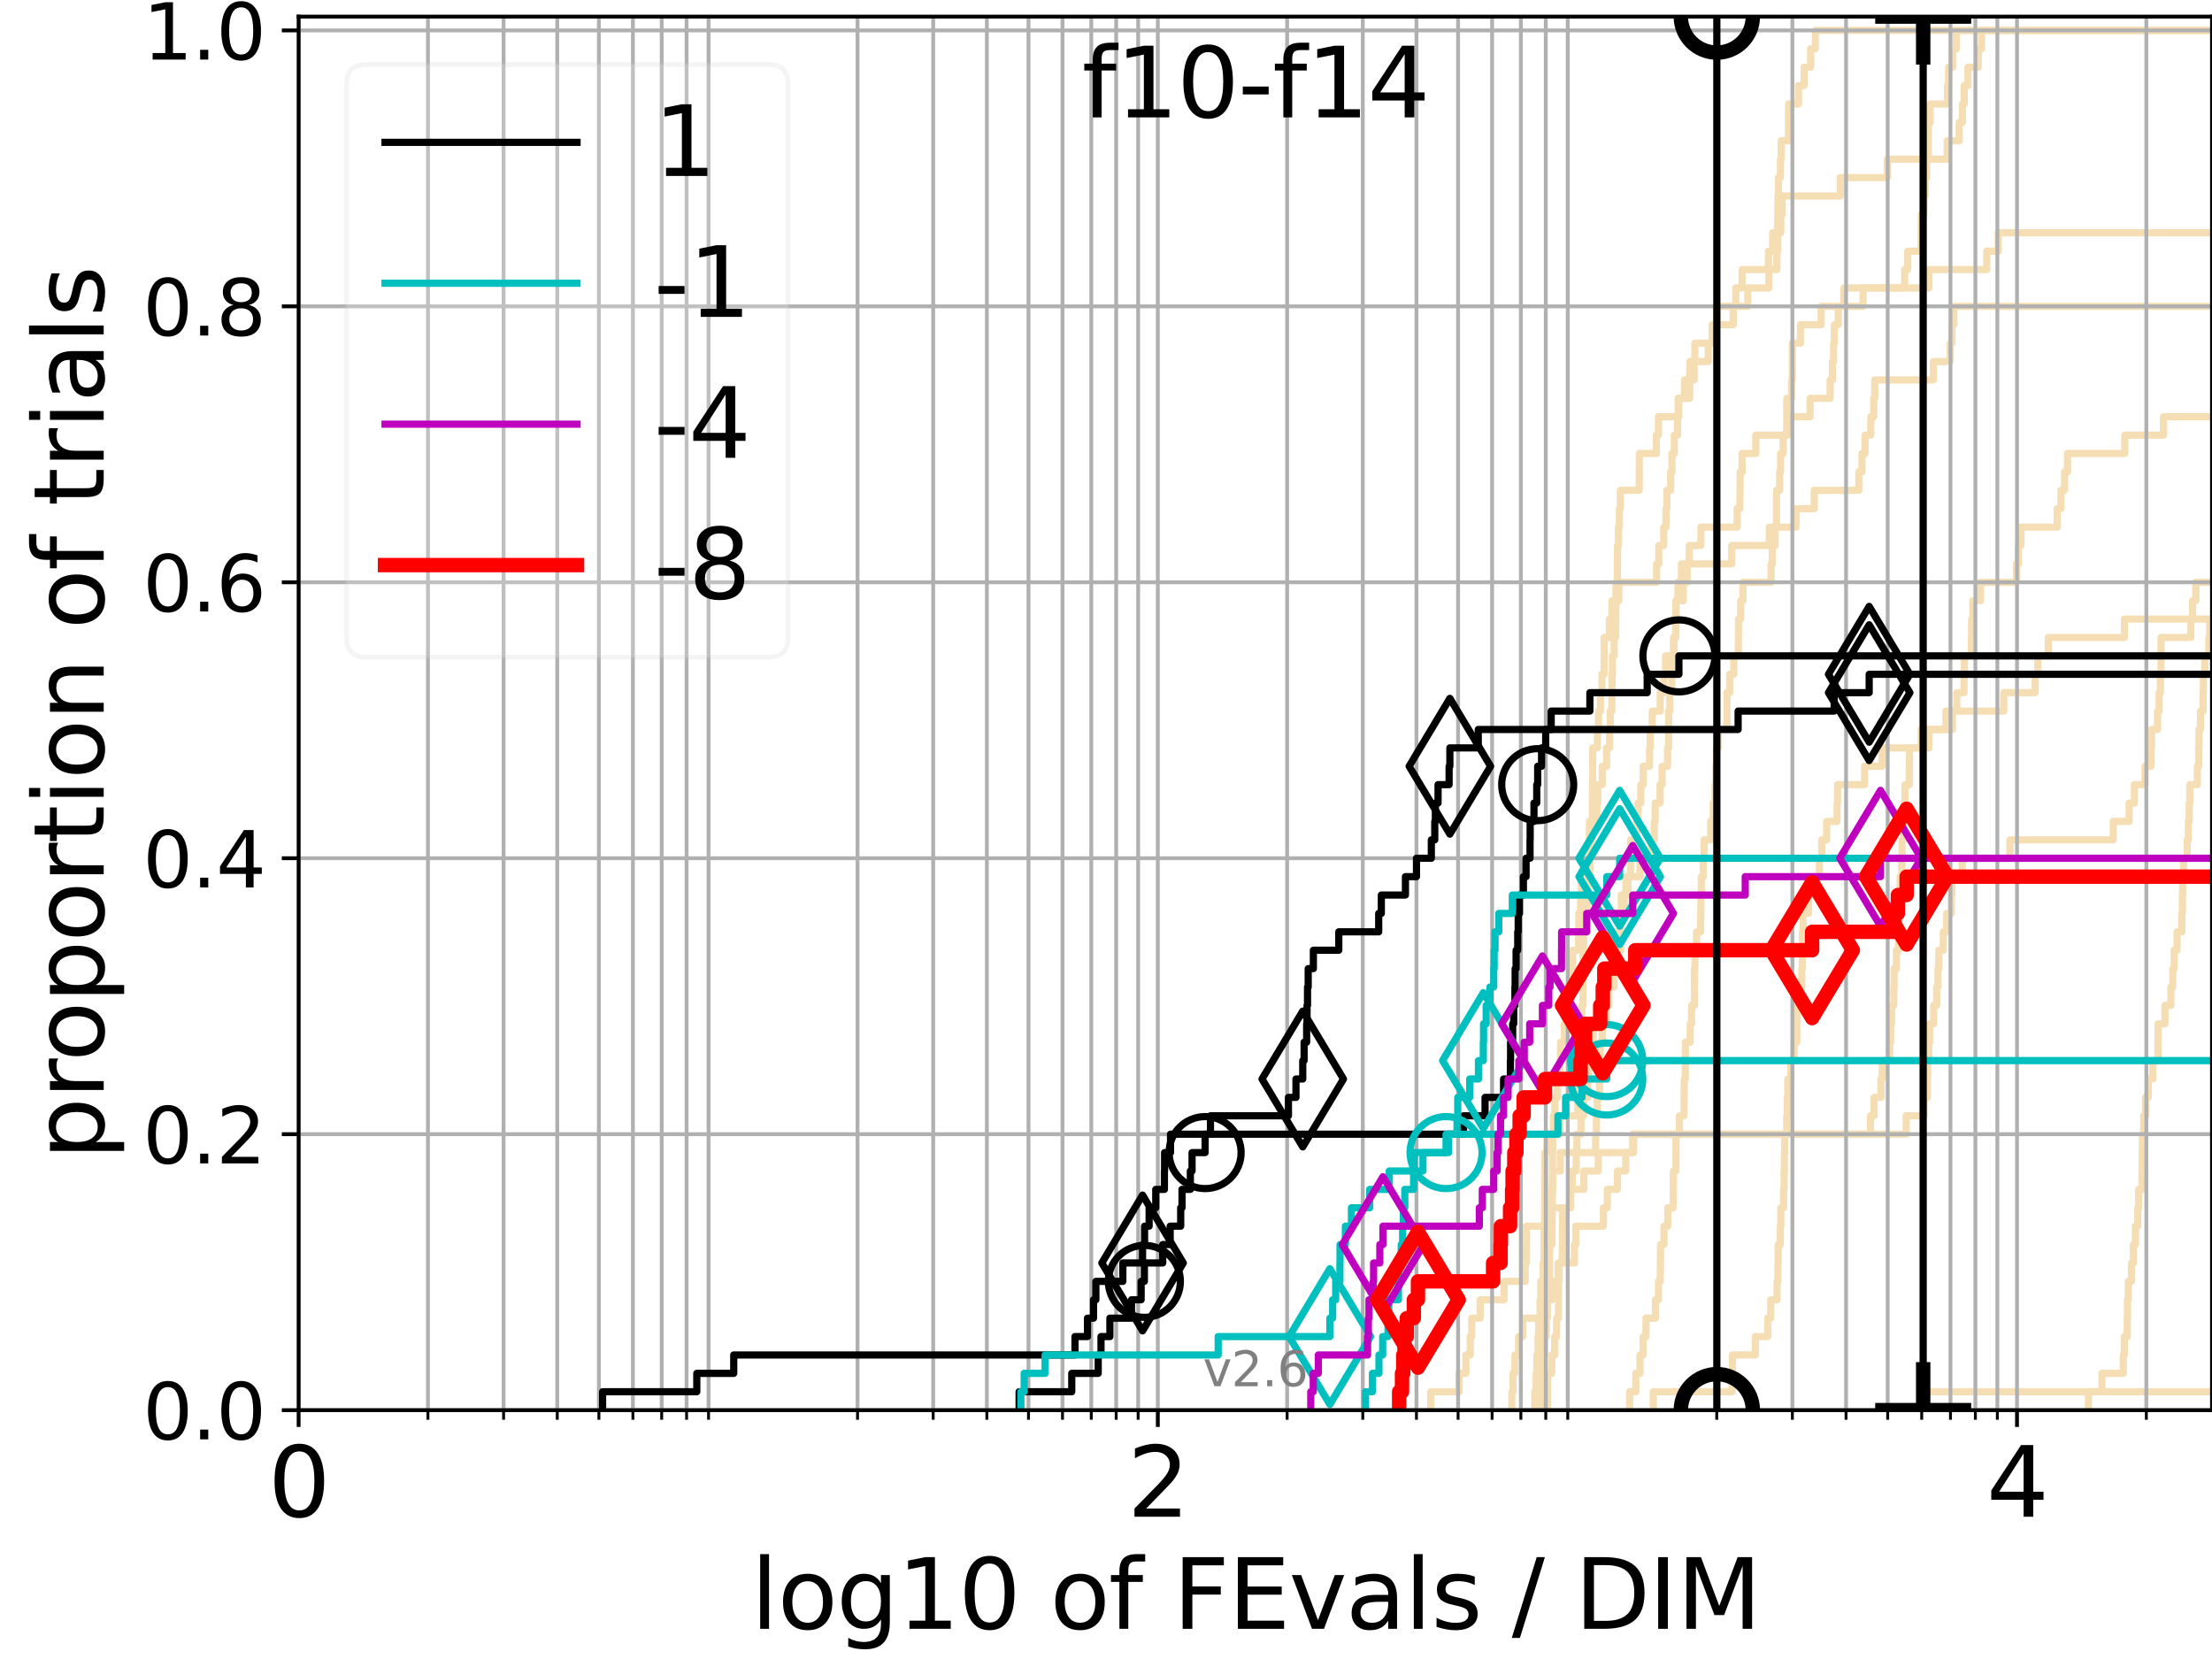 <?xml version="1.0" encoding="utf-8" standalone="no"?>
<!DOCTYPE svg PUBLIC "-//W3C//DTD SVG 1.1//EN"
  "http://www.w3.org/Graphics/SVG/1.1/DTD/svg11.dtd">
<svg height="345.6pt" version="1.1" viewBox="0 0 460.8 345.6" width="460.8pt" xmlns="http://www.w3.org/2000/svg" xmlns:xlink="http://www.w3.org/1999/xlink">
 <defs>
  <style type="text/css">*{stroke-linecap:butt;stroke-linejoin:round;}</style>
 </defs>
 <g id="figure_1">
  <g id="patch_1">
   <path d="M 0 345.6 
L 460.8 345.6 
L 460.8 0 
L 0 0 
z
" style="fill:#ffffff;"/>
  </g>
  <g id="axes_1">
   <g id="patch_2">
    <path d="M 62.208 293.76 
L 460.8 293.76 
L 460.8 3.456 
L 62.208 3.456 
z
" style="fill:#ffffff;"/>
   </g>
   <g id="line2d_1"/>
   <g id="line2d_2"/>
   <g id="line2d_3"/>
   <g id="line2d_4">
    <path clip-path="url(#p2dacd103dc)" d="M 322.367 293.76 
L 322.387 286.095 
L 323.25 286.095 
L 323.25 282.263 
L 323.869 282.263 
L 323.869 278.43 
L 324.277 278.43 
L 324.277 274.598 
L 324.658 274.598 
L 324.692 266.933 
L 324.798 266.933 
L 324.798 263.101 
L 325.462 263.101 
L 325.508 251.604 
L 327.02 251.604 
L 327.02 247.771 
L 327.529 247.771 
L 327.529 243.939 
L 328.351 243.939 
L 328.351 240.106 
L 328.493 240.106 
L 328.493 236.274 
L 329.351 236.274 
L 329.351 232.442 
L 329.922 232.442 
L 329.922 228.609 
L 330.751 228.609 
L 330.751 224.777 
L 330.941 224.777 
L 330.941 220.944 
L 331.438 220.944 
L 331.438 217.112 
L 331.885 217.112 
L 331.885 213.28 
L 333.732 213.28 
L 333.768 205.615 
L 335.177 205.615 
L 335.177 201.782 
L 336.327 201.782 
L 336.327 197.95 
L 337.637 197.95 
L 337.7 190.285 
L 338.366 190.285 
L 338.366 186.453 
L 338.692 186.453 
L 338.692 182.621 
L 341.655 182.621 
L 341.655 178.788 
L 343.9 178.788 
L 343.9 174.956 
L 344.616 174.956 
L 344.616 171.123 
L 344.799 171.123 
L 344.799 167.291 
L 345.827 167.291 
L 345.827 163.459 
L 346.247 163.459 
L 346.247 159.626 
L 347.378 159.626 
L 347.378 155.794 
L 347.604 155.794 
L 347.611 148.129 
L 347.852 148.129 
L 347.852 144.297 
L 348.244 144.297 
L 348.329 136.632 
L 348.682 136.632 
L 348.682 132.799 
L 349.082 132.799 
L 349.125 125.135 
L 349.554 125.135 
L 349.554 121.302 
L 350.27 121.302 
L 350.27 117.47 
L 351.898 117.47 
L 351.898 113.637 
L 354.332 113.637 
L 354.332 109.805 
L 361.877 109.805 
L 361.877 105.973 
L 362.422 105.973 
L 362.531 98.308 
L 362.914 98.308 
L 362.914 94.475 
L 365.765 94.475 
L 365.765 90.643 
L 372.404 90.643 
L 372.404 86.811 
L 377.074 86.811 
L 377.074 82.978 
L 381.246 82.978 
L 381.246 79.146 
L 381.714 79.146 
L 381.714 75.313 
L 381.976 75.313 
L 381.976 71.481 
L 382.13 71.481 
L 382.13 67.649 
L 382.935 67.649 
L 382.935 63.816 
L 384.103 63.816 
L 384.103 59.984 
L 401.845 59.984 
L 401.845 56.151 
L 413.869 56.151 
L 413.869 52.319 
L 416.282 52.319 
L 416.282 48.487 
L 416.282 48.487 
L 460.8 48.487 
L 460.8 48.487 
" style="fill:none;stroke:#f5deb3;stroke-linecap:square;stroke-width:1.5;"/>
   </g>
   <g id="line2d_5"/>
   <g id="line2d_6"/>
   <g id="line2d_7">
    <path clip-path="url(#p2dacd103dc)" d="M 321.43 293.76 
L 321.474 286.095 
L 321.553 286.095 
L 321.553 282.263 
L 321.768 282.263 
L 321.768 278.43 
L 322.111 278.43 
L 322.111 274.598 
L 322.329 274.598 
L 322.329 270.766 
L 322.61 270.766 
L 322.61 266.933 
L 322.798 266.933 
L 322.841 259.268 
L 323.295 259.268 
L 323.384 247.771 
L 323.459 247.771 
L 323.459 243.939 
L 325.044 243.939 
L 325.044 240.106 
L 332.394 240.106 
L 332.394 236.274 
L 332.567 236.274 
L 332.567 232.442 
L 332.753 232.442 
L 332.753 228.609 
L 333.213 228.609 
L 333.213 224.777 
L 333.342 224.777 
L 333.377 217.112 
L 333.799 217.112 
L 333.799 213.28 
L 334.65 213.28 
L 334.65 209.447 
L 335.165 209.447 
L 335.165 205.615 
L 336.229 205.615 
L 336.305 197.95 
L 336.949 197.95 
L 336.949 194.118 
L 337.489 194.118 
L 337.489 190.285 
L 337.725 190.285 
L 337.725 186.453 
L 339.156 186.453 
L 339.156 182.621 
L 339.654 182.621 
L 339.693 174.956 
L 340.981 174.956 
L 340.981 171.123 
L 341.222 171.123 
L 341.222 167.291 
L 341.816 167.291 
L 341.816 163.459 
L 342.32 163.459 
L 342.32 159.626 
L 343.638 159.626 
L 343.638 155.794 
L 343.787 155.794 
L 343.787 151.961 
L 344.199 151.961 
L 344.199 148.129 
L 345.857 148.129 
L 345.857 144.297 
L 346.623 144.297 
L 346.623 140.464 
L 346.964 140.464 
L 346.964 136.632 
L 348.644 136.632 
L 348.644 132.799 
L 349.1 132.799 
L 349.156 125.135 
L 350.66 125.135 
L 350.66 121.302 
L 351.471 121.302 
L 351.471 117.47 
L 360.742 117.47 
L 360.742 113.637 
L 368.579 113.637 
L 368.579 109.805 
L 374.137 109.805 
L 374.137 105.973 
L 377.949 105.973 
L 377.949 102.14 
L 387.222 102.14 
L 387.222 98.308 
L 387.887 98.308 
L 387.887 94.475 
L 388.521 94.475 
L 388.521 90.643 
L 389.722 90.643 
L 389.722 86.811 
L 390.331 86.811 
L 390.331 82.978 
L 390.54 82.978 
L 390.54 79.146 
L 402.758 79.146 
L 402.758 75.313 
L 406.265 75.313 
L 406.265 71.481 
L 406.611 71.481 
L 406.611 67.649 
L 407.019 67.649 
L 407.019 63.816 
L 461.8 63.816 
L 461.8 63.816 
" style="fill:none;stroke:#f5deb3;stroke-linecap:square;stroke-width:1.5;"/>
   </g>
   <g id="line2d_8"/>
   <g id="line2d_9">
    <path clip-path="url(#p2dacd103dc)" d="M 319.728 293.76 
L 319.728 289.928 
L 320.062 289.928 
L 320.062 286.095 
L 320.238 286.095 
L 320.238 282.263 
L 320.415 282.263 
L 320.415 278.43 
L 320.765 278.43 
L 320.765 274.598 
L 320.971 274.598 
L 320.971 270.766 
L 321.336 270.766 
L 321.336 266.933 
L 321.471 266.933 
L 321.471 263.101 
L 321.629 263.101 
L 321.661 255.436 
L 321.756 255.436 
L 321.842 240.106 
L 322.264 240.106 
L 322.264 236.274 
L 324.947 236.274 
L 324.947 232.442 
L 328.71 232.442 
L 328.71 228.609 
L 329.177 228.609 
L 329.25 217.112 
L 329.475 217.112 
L 329.567 209.447 
L 329.745 209.447 
L 329.793 197.95 
L 329.894 197.95 
L 329.894 194.118 
L 330.029 194.118 
L 330.029 190.285 
L 330.609 190.285 
L 330.609 186.453 
L 330.821 186.453 
L 330.821 182.621 
L 331.218 182.621 
L 331.218 178.788 
L 331.352 178.788 
L 331.352 174.956 
L 331.677 174.956 
L 331.677 171.123 
L 332.656 171.123 
L 332.656 167.291 
L 332.844 167.291 
L 332.844 163.459 
L 333.777 163.459 
L 333.777 159.626 
L 334.689 159.626 
L 334.689 155.794 
L 335.31 155.794 
L 335.31 151.961 
L 335.467 151.961 
L 335.467 148.129 
L 335.768 148.129 
L 335.824 140.464 
L 335.907 140.464 
L 335.907 136.632 
L 336.264 136.632 
L 336.264 132.799 
L 336.561 132.799 
L 336.655 121.302 
L 336.915 121.302 
L 336.96 113.637 
L 337.142 113.637 
L 337.142 109.805 
L 337.34 109.805 
L 337.34 105.973 
L 337.554 105.973 
L 337.554 102.14 
L 341.462 102.14 
L 341.5 94.475 
L 345.056 94.475 
L 345.056 90.643 
L 345.485 90.643 
L 345.485 86.811 
L 349.587 86.811 
L 349.587 82.978 
L 351.977 82.978 
L 352.052 75.313 
L 355.856 75.313 
L 355.856 71.481 
L 357.33 71.481 
L 357.33 67.649 
L 361.052 67.649 
L 361.052 63.816 
L 364.092 63.816 
L 364.092 59.984 
L 368.498 59.984 
L 368.498 56.151 
L 370.161 56.151 
L 370.161 52.319 
L 370.358 52.319 
L 370.358 48.487 
L 370.965 48.487 
L 370.965 44.654 
L 371.256 44.654 
L 371.256 40.822 
L 383.362 40.822 
L 383.362 36.989 
L 393.173 36.989 
L 393.173 33.157 
L 405.636 33.157 
L 405.636 29.325 
L 408.135 29.325 
L 408.135 25.492 
L 408.807 25.492 
L 408.807 21.66 
L 409.183 21.66 
L 409.183 17.827 
L 409.966 17.827 
L 409.966 13.995 
L 412.102 13.995 
L 412.102 10.163 
L 412.79 10.163 
L 412.79 6.33 
L 412.79 6.33 
L 460.8 6.33 
L 460.8 6.33 
" style="fill:none;stroke:#f5deb3;stroke-linecap:square;stroke-width:1.5;"/>
   </g>
   <g id="line2d_10"/>
   <g id="line2d_11">
    <path clip-path="url(#p2dacd103dc)" style="fill:none;stroke:#f5deb3;stroke-linecap:square;stroke-width:1.5;"/>
   </g>
   <g id="line2d_12">
    <path clip-path="url(#p2dacd103dc)" d="M 401.074 293.76 
L 401.074 289.928 
L 401.074 289.928 
L 401.074 289.928 
L 460.8 289.928 
" style="fill:none;stroke:#f5deb3;stroke-linecap:square;stroke-width:1.5;"/>
   </g>
   <g id="line2d_13"/>
   <g id="line2d_14"/>
   <g id="line2d_15"/>
   <g id="line2d_16">
    <path clip-path="url(#p2dacd103dc)" style="fill:none;stroke:#f5deb3;stroke-linecap:square;stroke-width:1.5;"/>
   </g>
   <g id="line2d_17">
    <path clip-path="url(#p2dacd103dc)" d="M 435.067 293.76 
L 435.067 289.928 
L 437.885 289.928 
L 437.885 286.095 
L 442.329 286.095 
L 442.329 282.263 
L 442.535 282.263 
L 442.535 278.43 
L 443.131 278.43 
L 443.131 274.598 
L 443.184 274.598 
L 443.184 270.766 
L 443.359 270.766 
L 443.359 266.933 
L 444.025 266.933 
L 444.025 263.101 
L 444.432 263.101 
L 444.432 259.268 
L 444.843 259.268 
L 444.843 255.436 
L 445.344 255.436 
L 445.344 251.604 
L 445.54 251.604 
L 445.54 247.771 
L 446.207 247.771 
L 446.207 243.939 
L 446.241 243.939 
L 446.241 240.106 
L 446.301 240.106 
L 446.301 236.274 
L 446.586 236.274 
L 446.586 232.442 
L 446.957 232.442 
L 446.957 228.609 
L 447.531 228.609 
L 447.531 224.777 
L 448.483 224.777 
L 448.483 220.944 
L 449.536 220.944 
L 449.536 217.112 
L 449.575 217.112 
L 449.575 213.28 
L 450.998 213.28 
L 450.998 209.447 
L 452.24 209.447 
L 452.24 205.615 
L 452.633 205.615 
L 452.633 201.782 
L 452.917 201.782 
L 452.917 197.95 
L 453.518 197.95 
L 453.518 194.118 
L 454.511 194.118 
L 454.511 190.285 
L 454.627 190.285 
L 454.627 186.453 
L 454.693 186.453 
L 454.693 182.621 
L 454.854 182.621 
L 454.854 178.788 
L 455.636 178.788 
L 455.636 174.956 
L 455.874 174.956 
L 455.874 171.123 
L 456.051 171.123 
L 456.051 167.291 
L 456.177 167.291 
L 456.177 163.459 
L 457.749 163.459 
L 457.749 159.626 
L 458.026 159.626 
L 458.026 155.794 
L 458.072 155.794 
L 458.072 151.961 
L 458.4 151.961 
L 458.4 148.129 
L 458.939 148.129 
L 458.939 144.297 
L 458.995 144.297 
L 458.995 140.464 
L 459.302 140.464 
L 459.302 136.632 
L 460.152 136.632 
L 460.152 132.799 
L 460.318 132.799 
L 460.318 128.967 
L 461.194 128.967 
L 461.194 125.135 
L 461.8 125.135 
" style="fill:none;stroke:#f5deb3;stroke-linecap:square;stroke-width:1.5;"/>
   </g>
   <g id="line2d_18">
    <path clip-path="url(#p2dacd103dc)" d="M 298.061 293.76 
L 298.061 289.928 
L 303.926 289.928 
L 303.926 286.095 
L 305.38 286.095 
L 305.38 282.263 
L 306.275 282.263 
L 306.275 278.43 
L 306.583 278.43 
L 306.583 274.598 
L 308.349 274.598 
L 308.349 270.766 
L 313.326 270.766 
L 313.326 266.933 
L 317.714 266.933 
L 317.714 263.101 
L 317.941 263.101 
L 317.941 259.268 
L 317.992 259.268 
L 317.992 255.436 
L 322.748 255.436 
L 322.748 251.604 
L 327.207 251.604 
L 327.207 247.771 
L 329.944 247.771 
L 329.944 243.939 
L 332.945 243.939 
L 332.945 240.106 
L 340.318 240.106 
L 340.318 236.274 
L 389.652 236.274 
L 389.652 232.442 
L 390.4 232.442 
L 390.4 228.609 
L 391.845 228.609 
L 391.845 224.777 
L 392.116 224.777 
L 392.116 220.944 
L 393.631 220.944 
L 393.631 217.112 
L 393.851 217.112 
L 393.851 213.28 
L 394.07 213.28 
L 394.07 209.447 
L 394.519 209.447 
L 394.519 205.615 
L 394.575 205.615 
L 394.575 201.782 
L 395.066 201.782 
L 395.066 197.95 
L 395.532 197.95 
L 395.532 194.118 
L 395.651 194.118 
L 395.651 190.285 
L 395.789 190.285 
L 395.789 186.453 
L 395.839 186.453 
L 395.839 182.621 
L 396.174 182.621 
L 396.174 178.788 
L 396.238 178.788 
L 396.238 174.956 
L 396.585 174.956 
L 396.585 171.123 
L 396.825 171.123 
L 396.825 167.291 
L 396.85 167.291 
L 396.85 163.459 
L 397.727 163.459 
L 397.727 159.626 
L 397.756 159.626 
L 397.756 155.794 
L 401.867 155.794 
L 401.867 151.961 
L 406.729 151.961 
L 406.729 148.129 
L 417.427 148.129 
L 417.427 144.297 
L 423.973 144.297 
L 423.973 140.464 
L 424.512 140.464 
L 424.512 136.632 
L 426.702 136.632 
L 426.702 132.799 
L 442.572 132.799 
L 442.572 128.967 
L 461.411 128.967 
L 461.411 125.135 
L 461.8 125.135 
" style="fill:none;stroke:#f5deb3;stroke-linecap:square;stroke-width:1.5;"/>
   </g>
   <g id="line2d_19"/>
   <g id="line2d_20"/>
   <g id="line2d_21"/>
   <g id="line2d_22"/>
   <g id="line2d_23"/>
   <g id="line2d_24">
    <path clip-path="url(#p2dacd103dc)" d="M 339.486 293.76 
L 339.486 289.928 
L 340.769 289.928 
L 340.769 286.095 
L 341.642 286.095 
L 341.642 282.263 
L 342.299 282.263 
L 342.299 278.43 
L 342.877 278.43 
L 342.877 274.598 
L 344.86 274.598 
L 344.86 270.766 
L 345.479 270.766 
L 345.479 266.933 
L 345.861 266.933 
L 345.922 259.268 
L 346.639 259.268 
L 346.639 255.436 
L 347.424 255.436 
L 347.424 251.604 
L 348.544 251.604 
L 348.595 243.939 
L 349.124 243.939 
L 349.139 236.274 
L 349.841 236.274 
L 349.841 232.442 
L 350.81 232.442 
L 350.869 224.777 
L 351.083 224.777 
L 351.099 217.112 
L 352.089 217.112 
L 352.089 213.28 
L 352.377 213.28 
L 352.377 209.447 
L 352.969 209.447 
L 353 201.782 
L 353.085 201.782 
L 353.085 197.95 
L 353.416 197.95 
L 353.416 194.118 
L 354.26 194.118 
L 354.351 186.453 
L 354.415 186.453 
L 354.415 182.621 
L 354.816 182.621 
L 354.816 178.788 
L 355.002 178.788 
L 355.002 174.956 
L 356.358 174.956 
L 356.358 171.123 
L 356.896 171.123 
L 356.896 167.291 
L 357.271 167.291 
L 357.271 163.459 
L 357.45 163.459 
L 357.45 159.626 
L 357.571 159.626 
L 357.571 155.794 
L 357.935 155.794 
L 357.935 151.961 
L 359.754 151.961 
L 359.769 144.297 
L 360.314 144.297 
L 360.314 140.464 
L 361.187 140.464 
L 361.187 136.632 
L 362.113 136.632 
L 362.171 128.967 
L 362.618 128.967 
L 362.618 125.135 
L 363.098 125.135 
L 363.098 121.302 
L 368.957 121.302 
L 368.957 117.47 
L 369.201 117.47 
L 369.201 113.637 
L 369.802 113.637 
L 369.802 109.805 
L 370.08 109.805 
L 370.092 102.14 
L 370.732 102.14 
L 370.732 98.308 
L 370.929 98.308 
L 370.929 94.475 
L 371.474 94.475 
L 371.474 90.643 
L 372.194 90.643 
L 372.224 82.978 
L 373.212 82.978 
L 373.212 79.146 
L 373.36 79.146 
L 373.388 71.481 
L 375.064 71.481 
L 375.064 67.649 
L 379.38 67.649 
L 379.38 63.816 
L 388.106 63.816 
L 388.106 59.984 
L 396.776 59.984 
L 396.776 56.151 
L 397.415 56.151 
L 397.415 52.319 
L 400.194 52.319 
L 400.252 44.654 
L 400.78 44.654 
L 400.78 40.822 
L 401.036 40.822 
L 401.036 36.989 
L 401.385 36.989 
L 401.385 33.157 
L 401.712 33.157 
L 401.723 25.492 
L 402.092 25.492 
L 402.092 21.66 
L 405.709 21.66 
L 405.709 17.827 
L 405.929 17.827 
L 405.929 13.995 
L 406.759 13.995 
L 406.759 10.163 
L 407.54 10.163 
L 407.54 6.33 
L 407.54 6.33 
L 460.8 6.33 
L 460.8 6.33 
" style="fill:none;stroke:#f5deb3;stroke-linecap:square;stroke-width:1.5;"/>
   </g>
   <g id="line2d_25"/>
   <g id="line2d_26">
    <path clip-path="url(#p2dacd103dc)" d="M 344.414 293.76 
L 344.414 289.928 
L 360.823 289.928 
L 360.823 286.095 
L 360.906 286.095 
L 360.906 282.263 
L 365.673 282.263 
L 365.673 278.43 
L 368.244 278.43 
L 368.244 274.598 
L 368.869 274.598 
L 368.869 270.766 
L 370.197 270.766 
L 370.197 266.933 
L 370.381 266.933 
L 370.381 263.101 
L 370.432 263.101 
L 370.432 259.268 
L 370.872 259.268 
L 370.872 255.436 
L 370.979 255.436 
L 370.979 251.604 
L 371.561 251.604 
L 371.561 247.771 
L 371.665 247.771 
L 371.665 243.939 
L 371.727 243.939 
L 371.727 240.106 
L 371.796 240.106 
L 371.796 236.274 
L 372.208 236.274 
L 372.208 232.442 
L 372.324 232.442 
L 372.324 228.609 
L 372.427 228.609 
L 372.427 224.777 
L 373.079 224.777 
L 373.079 220.944 
L 373.756 220.944 
L 373.756 217.112 
L 374.304 217.112 
L 374.304 213.28 
L 374.313 213.28 
L 374.313 209.447 
L 374.384 209.447 
L 374.384 205.615 
L 375.348 205.615 
L 375.348 201.782 
L 375.443 201.782 
L 375.443 197.95 
L 375.496 197.95 
L 375.496 194.118 
L 375.619 194.118 
L 375.619 190.285 
L 376.747 190.285 
L 376.747 186.453 
L 377.143 186.453 
L 377.143 182.621 
L 379.024 182.621 
L 379.024 178.788 
L 379.5 178.788 
L 379.5 174.956 
L 380.518 174.956 
L 380.518 171.123 
L 382.694 171.123 
L 382.694 167.291 
L 382.787 167.291 
L 382.787 163.459 
L 388.428 163.459 
L 388.428 159.626 
L 392.04 159.626 
L 392.04 155.794 
L 400.229 155.794 
L 400.229 151.961 
L 405.364 151.961 
L 405.364 148.129 
L 407.631 148.129 
L 407.631 144.297 
L 409.144 144.297 
L 409.144 140.464 
L 409.227 140.464 
L 409.227 136.632 
L 410.651 136.632 
L 410.651 132.799 
L 410.731 132.799 
L 410.731 128.967 
L 410.991 128.967 
L 410.991 125.135 
L 412.586 125.135 
L 412.586 121.302 
L 420.056 121.302 
L 420.056 117.47 
L 420.449 117.47 
L 420.449 113.637 
L 421.021 113.637 
L 421.021 109.805 
L 428.554 109.805 
L 428.554 105.973 
L 429.331 105.973 
L 429.331 102.14 
L 430.08 102.14 
L 430.08 98.308 
L 430.698 98.308 
L 430.698 94.475 
L 442.645 94.475 
L 442.645 90.643 
L 450.688 90.643 
L 450.688 86.811 
L 461.8 86.811 
" style="fill:none;stroke:#f5deb3;stroke-linecap:square;stroke-width:1.5;"/>
   </g>
   <g id="line2d_27">
    <path clip-path="url(#p2dacd103dc)" d="M 314.948 293.76 
L 314.948 289.928 
L 315.183 289.928 
L 315.183 286.095 
L 315.581 286.095 
L 315.581 282.263 
L 316.358 282.263 
L 316.358 278.43 
L 317.195 278.43 
L 317.195 274.598 
L 321.17 274.598 
L 321.17 270.766 
L 323.258 270.766 
L 323.258 266.933 
L 324.603 266.933 
L 324.603 263.101 
L 327.984 263.101 
L 327.984 259.268 
L 328.262 259.268 
L 328.262 255.436 
L 334.015 255.436 
L 334.015 251.604 
L 334.831 251.604 
L 334.831 247.771 
L 336.944 247.771 
L 336.944 243.939 
L 338.67 243.939 
L 338.67 240.106 
L 340.104 240.106 
L 340.104 236.274 
L 397.099 236.274 
L 397.099 232.442 
L 400.805 232.442 
L 400.805 228.609 
L 401.527 228.609 
L 401.527 224.777 
L 401.543 224.777 
L 401.543 220.944 
L 401.804 220.944 
L 401.804 217.112 
L 401.985 217.112 
L 401.985 213.28 
L 402.814 213.28 
L 402.814 209.447 
L 403.441 209.447 
L 403.441 205.615 
L 403.704 205.615 
L 403.704 201.782 
L 403.888 201.782 
L 403.888 197.95 
L 404.818 197.95 
L 404.818 194.118 
L 405.529 194.118 
L 405.529 190.285 
L 406.466 190.285 
L 406.466 186.453 
L 406.6 186.453 
L 406.6 182.621 
L 408.773 182.621 
L 408.773 178.788 
L 418.714 178.788 
L 418.714 174.956 
L 440.222 174.956 
L 440.222 171.123 
L 443.534 171.123 
L 443.534 167.291 
L 444.633 167.291 
L 444.633 163.459 
L 446.838 163.459 
L 446.838 159.626 
L 448.08 159.626 
L 448.08 155.794 
L 448.207 155.794 
L 448.207 151.961 
L 449.459 151.961 
L 449.459 148.129 
L 449.79 148.129 
L 449.79 144.297 
L 450.053 144.297 
L 450.053 140.464 
L 450.174 140.464 
L 450.174 136.632 
L 450.177 136.632 
L 450.177 132.799 
L 456.411 132.799 
L 456.411 128.967 
L 456.739 128.967 
L 456.739 125.135 
L 457.436 125.135 
L 457.436 121.302 
L 461.8 121.302 
" style="fill:none;stroke:#f5deb3;stroke-linecap:square;stroke-width:1.5;"/>
   </g>
   <g id="line2d_28">
    <path clip-path="url(#p2dacd103dc)" d="M 319.967 293.76 
L 320.036 286.095 
L 320.171 286.095 
L 320.171 282.263 
L 320.494 282.263 
L 320.549 274.598 
L 320.823 274.598 
L 320.823 270.766 
L 320.976 270.766 
L 320.976 266.933 
L 321.614 266.933 
L 321.614 263.101 
L 321.732 263.101 
L 321.783 255.436 
L 322.483 255.436 
L 322.483 251.604 
L 322.855 251.604 
L 322.855 247.771 
L 323.389 247.771 
L 323.464 236.274 
L 323.62 236.274 
L 323.62 232.442 
L 323.918 232.442 
L 323.918 228.609 
L 324.46 228.609 
L 324.46 224.777 
L 324.938 224.777 
L 324.938 220.944 
L 325.098 220.944 
L 325.098 217.112 
L 325.888 217.112 
L 325.888 213.28 
L 326.195 213.28 
L 326.195 209.447 
L 326.696 209.447 
L 326.696 205.615 
L 327.041 205.615 
L 327.041 201.782 
L 327.609 201.782 
L 327.609 197.95 
L 328.853 197.95 
L 328.894 190.285 
L 329.27 190.285 
L 329.27 186.453 
L 329.409 186.453 
L 329.409 182.621 
L 330.11 182.621 
L 330.11 178.788 
L 331.066 178.788 
L 331.109 171.123 
L 331.719 171.123 
L 331.798 155.794 
L 332.764 155.794 
L 332.764 151.961 
L 333.011 151.961 
L 333.011 148.129 
L 333.399 148.129 
L 333.399 144.297 
L 333.72 144.297 
L 333.72 140.464 
L 334.152 140.464 
L 334.165 132.799 
L 335.265 132.799 
L 335.265 128.967 
L 335.802 128.967 
L 335.802 125.135 
L 337.209 125.135 
L 337.209 121.302 
L 345.099 121.302 
L 345.099 117.47 
L 345.554 117.47 
L 345.554 113.637 
L 346.585 113.637 
L 346.585 109.805 
L 347.053 109.805 
L 347.053 105.973 
L 347.249 105.973 
L 347.249 102.14 
L 348.029 102.14 
L 348.029 98.308 
L 348.304 98.308 
L 348.304 94.475 
L 348.779 94.475 
L 348.779 90.643 
L 349.463 90.643 
L 349.463 86.811 
L 349.723 86.811 
L 349.723 82.978 
L 350.921 82.978 
L 350.921 79.146 
L 352.924 79.146 
L 352.924 75.313 
L 353.073 75.313 
L 353.073 71.481 
L 356.681 71.481 
L 356.681 67.649 
L 357.623 67.649 
L 357.623 63.816 
L 361.594 63.816 
L 361.594 59.984 
L 362.925 59.984 
L 362.925 56.151 
L 368.394 56.151 
L 368.394 52.319 
L 369.282 52.319 
L 369.282 48.487 
L 370.317 48.487 
L 370.398 40.822 
L 370.473 40.822 
L 370.473 36.989 
L 370.902 36.989 
L 370.902 33.157 
L 371.047 33.157 
L 371.047 29.325 
L 372.54 29.325 
L 372.598 21.66 
L 374.652 21.66 
L 374.652 17.827 
L 375.835 17.827 
L 375.835 13.995 
L 377.185 13.995 
L 377.185 10.163 
L 378.169 10.163 
L 378.169 6.33 
L 378.169 6.33 
L 460.8 6.33 
L 460.8 6.33 
" style="fill:none;stroke:#f5deb3;stroke-linecap:square;stroke-width:1.5;"/>
   </g>
   <g id="line2d_29"/>
   <g id="line2d_30"/>
   <g id="matplotlib.axis_1">
    <g id="xtick_1">
     <g id="line2d_31">
      <path clip-path="url(#p2dacd103dc)" d="M 62.208 293.76 
L 62.208 3.456 
" style="fill:none;stroke:#b0b0b0;stroke-linecap:square;stroke-width:0.8;"/>
     </g>
     <g id="line2d_32">
      <defs>
       <path d="M 0 0 
L 0 3.5 
" id="ma65f6140ab" style="stroke:#000000;stroke-width:0.8;"/>
      </defs>
      <g>
       <use style="stroke:#000000;stroke-width:0.8;" x="62.208" xlink:href="#ma65f6140ab" y="293.76"/>
      </g>
     </g>
     <g id="text_1">
      <!-- 0 -->
      <g transform="translate(55.846 315.957)scale(0.2 -0.2)">
       <defs>
        <path d="M 2034 4250 
Q 1547 4250 1301 3770 
Q 1056 3291 1056 2328 
Q 1056 1369 1301 889 
Q 1547 409 2034 409 
Q 2525 409 2770 889 
Q 3016 1369 3016 2328 
Q 3016 3291 2770 3770 
Q 2525 4250 2034 4250 
z
M 2034 4750 
Q 2819 4750 3233 4129 
Q 3647 3509 3647 2328 
Q 3647 1150 3233 529 
Q 2819 -91 2034 -91 
Q 1250 -91 836 529 
Q 422 1150 422 2328 
Q 422 3509 836 4129 
Q 1250 4750 2034 4750 
z
" id="DejaVuSans-30" transform="scale(0.016)"/>
       </defs>
       <use xlink:href="#DejaVuSans-30"/>
      </g>
     </g>
    </g>
    <g id="xtick_2">
     <g id="line2d_33">
      <path clip-path="url(#p2dacd103dc)" d="M 241.194 293.76 
L 241.194 3.456 
" style="fill:none;stroke:#b0b0b0;stroke-linecap:square;stroke-width:0.8;"/>
     </g>
     <g id="line2d_34">
      <g>
       <use style="stroke:#000000;stroke-width:0.8;" x="241.194" xlink:href="#ma65f6140ab" y="293.76"/>
      </g>
     </g>
     <g id="text_2">
      <!-- 2 -->
      <g transform="translate(234.832 315.957)scale(0.2 -0.2)">
       <defs>
        <path d="M 1228 531 
L 3431 531 
L 3431 0 
L 469 0 
L 469 531 
Q 828 903 1448 1529 
Q 2069 2156 2228 2338 
Q 2531 2678 2651 2914 
Q 2772 3150 2772 3378 
Q 2772 3750 2511 3984 
Q 2250 4219 1831 4219 
Q 1534 4219 1204 4116 
Q 875 4013 500 3803 
L 500 4441 
Q 881 4594 1212 4672 
Q 1544 4750 1819 4750 
Q 2544 4750 2975 4387 
Q 3406 4025 3406 3419 
Q 3406 3131 3298 2873 
Q 3191 2616 2906 2266 
Q 2828 2175 2409 1742 
Q 1991 1309 1228 531 
z
" id="DejaVuSans-32" transform="scale(0.016)"/>
       </defs>
       <use xlink:href="#DejaVuSans-32"/>
      </g>
     </g>
    </g>
    <g id="xtick_3">
     <g id="line2d_35">
      <path clip-path="url(#p2dacd103dc)" d="M 420.18 293.76 
L 420.18 3.456 
" style="fill:none;stroke:#b0b0b0;stroke-linecap:square;stroke-width:0.8;"/>
     </g>
     <g id="line2d_36">
      <g>
       <use style="stroke:#000000;stroke-width:0.8;" x="420.18" xlink:href="#ma65f6140ab" y="293.76"/>
      </g>
     </g>
     <g id="text_3">
      <!-- 4 -->
      <g transform="translate(413.818 315.957)scale(0.2 -0.2)">
       <defs>
        <path d="M 2419 4116 
L 825 1625 
L 2419 1625 
L 2419 4116 
z
M 2253 4666 
L 3047 4666 
L 3047 1625 
L 3713 1625 
L 3713 1100 
L 3047 1100 
L 3047 0 
L 2419 0 
L 2419 1100 
L 313 1100 
L 313 1709 
L 2253 4666 
z
" id="DejaVuSans-34" transform="scale(0.016)"/>
       </defs>
       <use xlink:href="#DejaVuSans-34"/>
      </g>
     </g>
    </g>
    <g id="xtick_4">
     <g id="line2d_37">
      <path clip-path="url(#p2dacd103dc)" d="M 89.148 293.76 
L 89.148 3.456 
" style="fill:none;stroke:#b0b0b0;stroke-linecap:square;stroke-width:0.8;"/>
     </g>
     <g id="line2d_38">
      <defs>
       <path d="M 0 0 
L 0 2 
" id="m128fdaa61b" style="stroke:#000000;stroke-width:0.6;"/>
      </defs>
      <g>
       <use style="stroke:#000000;stroke-width:0.6;" x="89.148" xlink:href="#m128fdaa61b" y="293.76"/>
      </g>
     </g>
    </g>
    <g id="xtick_5">
     <g id="line2d_39">
      <path clip-path="url(#p2dacd103dc)" d="M 104.907 293.76 
L 104.907 3.456 
" style="fill:none;stroke:#b0b0b0;stroke-linecap:square;stroke-width:0.8;"/>
     </g>
     <g id="line2d_40">
      <g>
       <use style="stroke:#000000;stroke-width:0.6;" x="104.907" xlink:href="#m128fdaa61b" y="293.76"/>
      </g>
     </g>
    </g>
    <g id="xtick_6">
     <g id="line2d_41">
      <path clip-path="url(#p2dacd103dc)" d="M 116.088 293.76 
L 116.088 3.456 
" style="fill:none;stroke:#b0b0b0;stroke-linecap:square;stroke-width:0.8;"/>
     </g>
     <g id="line2d_42">
      <g>
       <use style="stroke:#000000;stroke-width:0.6;" x="116.088" xlink:href="#m128fdaa61b" y="293.76"/>
      </g>
     </g>
    </g>
    <g id="xtick_7">
     <g id="line2d_43">
      <path clip-path="url(#p2dacd103dc)" d="M 124.761 293.76 
L 124.761 3.456 
" style="fill:none;stroke:#b0b0b0;stroke-linecap:square;stroke-width:0.8;"/>
     </g>
     <g id="line2d_44">
      <g>
       <use style="stroke:#000000;stroke-width:0.6;" x="124.761" xlink:href="#m128fdaa61b" y="293.76"/>
      </g>
     </g>
    </g>
    <g id="xtick_8">
     <g id="line2d_45">
      <path clip-path="url(#p2dacd103dc)" d="M 131.847 293.76 
L 131.847 3.456 
" style="fill:none;stroke:#b0b0b0;stroke-linecap:square;stroke-width:0.8;"/>
     </g>
     <g id="line2d_46">
      <g>
       <use style="stroke:#000000;stroke-width:0.6;" x="131.847" xlink:href="#m128fdaa61b" y="293.76"/>
      </g>
     </g>
    </g>
    <g id="xtick_9">
     <g id="line2d_47">
      <path clip-path="url(#p2dacd103dc)" d="M 137.838 293.76 
L 137.838 3.456 
" style="fill:none;stroke:#b0b0b0;stroke-linecap:square;stroke-width:0.8;"/>
     </g>
     <g id="line2d_48">
      <g>
       <use style="stroke:#000000;stroke-width:0.6;" x="137.838" xlink:href="#m128fdaa61b" y="293.76"/>
      </g>
     </g>
    </g>
    <g id="xtick_10">
     <g id="line2d_49">
      <path clip-path="url(#p2dacd103dc)" d="M 143.028 293.76 
L 143.028 3.456 
" style="fill:none;stroke:#b0b0b0;stroke-linecap:square;stroke-width:0.8;"/>
     </g>
     <g id="line2d_50">
      <g>
       <use style="stroke:#000000;stroke-width:0.6;" x="143.028" xlink:href="#m128fdaa61b" y="293.76"/>
      </g>
     </g>
    </g>
    <g id="xtick_11">
     <g id="line2d_51">
      <path clip-path="url(#p2dacd103dc)" d="M 147.606 293.76 
L 147.606 3.456 
" style="fill:none;stroke:#b0b0b0;stroke-linecap:square;stroke-width:0.8;"/>
     </g>
     <g id="line2d_52">
      <g>
       <use style="stroke:#000000;stroke-width:0.6;" x="147.606" xlink:href="#m128fdaa61b" y="293.76"/>
      </g>
     </g>
    </g>
    <g id="xtick_12">
     <g id="line2d_53">
      <path clip-path="url(#p2dacd103dc)" d="M 178.641 293.76 
L 178.641 3.456 
" style="fill:none;stroke:#b0b0b0;stroke-linecap:square;stroke-width:0.8;"/>
     </g>
     <g id="line2d_54">
      <g>
       <use style="stroke:#000000;stroke-width:0.6;" x="178.641" xlink:href="#m128fdaa61b" y="293.76"/>
      </g>
     </g>
    </g>
    <g id="xtick_13">
     <g id="line2d_55">
      <path clip-path="url(#p2dacd103dc)" d="M 194.4 293.76 
L 194.4 3.456 
" style="fill:none;stroke:#b0b0b0;stroke-linecap:square;stroke-width:0.8;"/>
     </g>
     <g id="line2d_56">
      <g>
       <use style="stroke:#000000;stroke-width:0.6;" x="194.4" xlink:href="#m128fdaa61b" y="293.76"/>
      </g>
     </g>
    </g>
    <g id="xtick_14">
     <g id="line2d_57">
      <path clip-path="url(#p2dacd103dc)" d="M 205.581 293.76 
L 205.581 3.456 
" style="fill:none;stroke:#b0b0b0;stroke-linecap:square;stroke-width:0.8;"/>
     </g>
     <g id="line2d_58">
      <g>
       <use style="stroke:#000000;stroke-width:0.6;" x="205.581" xlink:href="#m128fdaa61b" y="293.76"/>
      </g>
     </g>
    </g>
    <g id="xtick_15">
     <g id="line2d_59">
      <path clip-path="url(#p2dacd103dc)" d="M 214.254 293.76 
L 214.254 3.456 
" style="fill:none;stroke:#b0b0b0;stroke-linecap:square;stroke-width:0.8;"/>
     </g>
     <g id="line2d_60">
      <g>
       <use style="stroke:#000000;stroke-width:0.6;" x="214.254" xlink:href="#m128fdaa61b" y="293.76"/>
      </g>
     </g>
    </g>
    <g id="xtick_16">
     <g id="line2d_61">
      <path clip-path="url(#p2dacd103dc)" d="M 221.34 293.76 
L 221.34 3.456 
" style="fill:none;stroke:#b0b0b0;stroke-linecap:square;stroke-width:0.8;"/>
     </g>
     <g id="line2d_62">
      <g>
       <use style="stroke:#000000;stroke-width:0.6;" x="221.34" xlink:href="#m128fdaa61b" y="293.76"/>
      </g>
     </g>
    </g>
    <g id="xtick_17">
     <g id="line2d_63">
      <path clip-path="url(#p2dacd103dc)" d="M 227.331 293.76 
L 227.331 3.456 
" style="fill:none;stroke:#b0b0b0;stroke-linecap:square;stroke-width:0.8;"/>
     </g>
     <g id="line2d_64">
      <g>
       <use style="stroke:#000000;stroke-width:0.6;" x="227.331" xlink:href="#m128fdaa61b" y="293.76"/>
      </g>
     </g>
    </g>
    <g id="xtick_18">
     <g id="line2d_65">
      <path clip-path="url(#p2dacd103dc)" d="M 232.521 293.76 
L 232.521 3.456 
" style="fill:none;stroke:#b0b0b0;stroke-linecap:square;stroke-width:0.8;"/>
     </g>
     <g id="line2d_66">
      <g>
       <use style="stroke:#000000;stroke-width:0.6;" x="232.521" xlink:href="#m128fdaa61b" y="293.76"/>
      </g>
     </g>
    </g>
    <g id="xtick_19">
     <g id="line2d_67">
      <path clip-path="url(#p2dacd103dc)" d="M 237.099 293.76 
L 237.099 3.456 
" style="fill:none;stroke:#b0b0b0;stroke-linecap:square;stroke-width:0.8;"/>
     </g>
     <g id="line2d_68">
      <g>
       <use style="stroke:#000000;stroke-width:0.6;" x="237.099" xlink:href="#m128fdaa61b" y="293.76"/>
      </g>
     </g>
    </g>
    <g id="xtick_20">
     <g id="line2d_69">
      <path clip-path="url(#p2dacd103dc)" d="M 268.134 293.76 
L 268.134 3.456 
" style="fill:none;stroke:#b0b0b0;stroke-linecap:square;stroke-width:0.8;"/>
     </g>
     <g id="line2d_70">
      <g>
       <use style="stroke:#000000;stroke-width:0.6;" x="268.134" xlink:href="#m128fdaa61b" y="293.76"/>
      </g>
     </g>
    </g>
    <g id="xtick_21">
     <g id="line2d_71">
      <path clip-path="url(#p2dacd103dc)" d="M 283.893 293.76 
L 283.893 3.456 
" style="fill:none;stroke:#b0b0b0;stroke-linecap:square;stroke-width:0.8;"/>
     </g>
     <g id="line2d_72">
      <g>
       <use style="stroke:#000000;stroke-width:0.6;" x="283.893" xlink:href="#m128fdaa61b" y="293.76"/>
      </g>
     </g>
    </g>
    <g id="xtick_22">
     <g id="line2d_73">
      <path clip-path="url(#p2dacd103dc)" d="M 295.074 293.76 
L 295.074 3.456 
" style="fill:none;stroke:#b0b0b0;stroke-linecap:square;stroke-width:0.8;"/>
     </g>
     <g id="line2d_74">
      <g>
       <use style="stroke:#000000;stroke-width:0.6;" x="295.074" xlink:href="#m128fdaa61b" y="293.76"/>
      </g>
     </g>
    </g>
    <g id="xtick_23">
     <g id="line2d_75">
      <path clip-path="url(#p2dacd103dc)" d="M 303.747 293.76 
L 303.747 3.456 
" style="fill:none;stroke:#b0b0b0;stroke-linecap:square;stroke-width:0.8;"/>
     </g>
     <g id="line2d_76">
      <g>
       <use style="stroke:#000000;stroke-width:0.6;" x="303.747" xlink:href="#m128fdaa61b" y="293.76"/>
      </g>
     </g>
    </g>
    <g id="xtick_24">
     <g id="line2d_77">
      <path clip-path="url(#p2dacd103dc)" d="M 310.833 293.76 
L 310.833 3.456 
" style="fill:none;stroke:#b0b0b0;stroke-linecap:square;stroke-width:0.8;"/>
     </g>
     <g id="line2d_78">
      <g>
       <use style="stroke:#000000;stroke-width:0.6;" x="310.833" xlink:href="#m128fdaa61b" y="293.76"/>
      </g>
     </g>
    </g>
    <g id="xtick_25">
     <g id="line2d_79">
      <path clip-path="url(#p2dacd103dc)" d="M 316.825 293.76 
L 316.825 3.456 
" style="fill:none;stroke:#b0b0b0;stroke-linecap:square;stroke-width:0.8;"/>
     </g>
     <g id="line2d_80">
      <g>
       <use style="stroke:#000000;stroke-width:0.6;" x="316.825" xlink:href="#m128fdaa61b" y="293.76"/>
      </g>
     </g>
    </g>
    <g id="xtick_26">
     <g id="line2d_81">
      <path clip-path="url(#p2dacd103dc)" d="M 322.014 293.76 
L 322.014 3.456 
" style="fill:none;stroke:#b0b0b0;stroke-linecap:square;stroke-width:0.8;"/>
     </g>
     <g id="line2d_82">
      <g>
       <use style="stroke:#000000;stroke-width:0.6;" x="322.014" xlink:href="#m128fdaa61b" y="293.76"/>
      </g>
     </g>
    </g>
    <g id="xtick_27">
     <g id="line2d_83">
      <path clip-path="url(#p2dacd103dc)" d="M 326.592 293.76 
L 326.592 3.456 
" style="fill:none;stroke:#b0b0b0;stroke-linecap:square;stroke-width:0.8;"/>
     </g>
     <g id="line2d_84">
      <g>
       <use style="stroke:#000000;stroke-width:0.6;" x="326.592" xlink:href="#m128fdaa61b" y="293.76"/>
      </g>
     </g>
    </g>
    <g id="xtick_28">
     <g id="line2d_85">
      <path clip-path="url(#p2dacd103dc)" d="M 357.627 293.76 
L 357.627 3.456 
" style="fill:none;stroke:#b0b0b0;stroke-linecap:square;stroke-width:0.8;"/>
     </g>
     <g id="line2d_86">
      <g>
       <use style="stroke:#000000;stroke-width:0.6;" x="357.627" xlink:href="#m128fdaa61b" y="293.76"/>
      </g>
     </g>
    </g>
    <g id="xtick_29">
     <g id="line2d_87">
      <path clip-path="url(#p2dacd103dc)" d="M 373.386 293.76 
L 373.386 3.456 
" style="fill:none;stroke:#b0b0b0;stroke-linecap:square;stroke-width:0.8;"/>
     </g>
     <g id="line2d_88">
      <g>
       <use style="stroke:#000000;stroke-width:0.6;" x="373.386" xlink:href="#m128fdaa61b" y="293.76"/>
      </g>
     </g>
    </g>
    <g id="xtick_30">
     <g id="line2d_89">
      <path clip-path="url(#p2dacd103dc)" d="M 384.567 293.76 
L 384.567 3.456 
" style="fill:none;stroke:#b0b0b0;stroke-linecap:square;stroke-width:0.8;"/>
     </g>
     <g id="line2d_90">
      <g>
       <use style="stroke:#000000;stroke-width:0.6;" x="384.567" xlink:href="#m128fdaa61b" y="293.76"/>
      </g>
     </g>
    </g>
    <g id="xtick_31">
     <g id="line2d_91">
      <path clip-path="url(#p2dacd103dc)" d="M 393.24 293.76 
L 393.24 3.456 
" style="fill:none;stroke:#b0b0b0;stroke-linecap:square;stroke-width:0.8;"/>
     </g>
     <g id="line2d_92">
      <g>
       <use style="stroke:#000000;stroke-width:0.6;" x="393.24" xlink:href="#m128fdaa61b" y="293.76"/>
      </g>
     </g>
    </g>
    <g id="xtick_32">
     <g id="line2d_93">
      <path clip-path="url(#p2dacd103dc)" d="M 400.326 293.76 
L 400.326 3.456 
" style="fill:none;stroke:#b0b0b0;stroke-linecap:square;stroke-width:0.8;"/>
     </g>
     <g id="line2d_94">
      <g>
       <use style="stroke:#000000;stroke-width:0.6;" x="400.326" xlink:href="#m128fdaa61b" y="293.76"/>
      </g>
     </g>
    </g>
    <g id="xtick_33">
     <g id="line2d_95">
      <path clip-path="url(#p2dacd103dc)" d="M 406.318 293.76 
L 406.318 3.456 
" style="fill:none;stroke:#b0b0b0;stroke-linecap:square;stroke-width:0.8;"/>
     </g>
     <g id="line2d_96">
      <g>
       <use style="stroke:#000000;stroke-width:0.6;" x="406.318" xlink:href="#m128fdaa61b" y="293.76"/>
      </g>
     </g>
    </g>
    <g id="xtick_34">
     <g id="line2d_97">
      <path clip-path="url(#p2dacd103dc)" d="M 411.508 293.76 
L 411.508 3.456 
" style="fill:none;stroke:#b0b0b0;stroke-linecap:square;stroke-width:0.8;"/>
     </g>
     <g id="line2d_98">
      <g>
       <use style="stroke:#000000;stroke-width:0.6;" x="411.508" xlink:href="#m128fdaa61b" y="293.76"/>
      </g>
     </g>
    </g>
    <g id="xtick_35">
     <g id="line2d_99">
      <path clip-path="url(#p2dacd103dc)" d="M 416.085 293.76 
L 416.085 3.456 
" style="fill:none;stroke:#b0b0b0;stroke-linecap:square;stroke-width:0.8;"/>
     </g>
     <g id="line2d_100">
      <g>
       <use style="stroke:#000000;stroke-width:0.6;" x="416.085" xlink:href="#m128fdaa61b" y="293.76"/>
      </g>
     </g>
    </g>
    <g id="xtick_36">
     <g id="line2d_101">
      <path clip-path="url(#p2dacd103dc)" d="M 447.12 293.76 
L 447.12 3.456 
" style="fill:none;stroke:#b0b0b0;stroke-linecap:square;stroke-width:0.8;"/>
     </g>
     <g id="line2d_102">
      <g>
       <use style="stroke:#000000;stroke-width:0.6;" x="447.12" xlink:href="#m128fdaa61b" y="293.76"/>
      </g>
     </g>
    </g>
    <g id="text_4">
     <!-- log10 of FEvals / DIM -->
     <g transform="translate(156.431 339.313)scale(0.2 -0.2)">
      <defs>
       <path d="M 603 4863 
L 1178 4863 
L 1178 0 
L 603 0 
L 603 4863 
z
" id="DejaVuSans-6c" transform="scale(0.016)"/>
       <path d="M 1959 3097 
Q 1497 3097 1228 2736 
Q 959 2375 959 1747 
Q 959 1119 1226 758 
Q 1494 397 1959 397 
Q 2419 397 2687 759 
Q 2956 1122 2956 1747 
Q 2956 2369 2687 2733 
Q 2419 3097 1959 3097 
z
M 1959 3584 
Q 2709 3584 3137 3096 
Q 3566 2609 3566 1747 
Q 3566 888 3137 398 
Q 2709 -91 1959 -91 
Q 1206 -91 779 398 
Q 353 888 353 1747 
Q 353 2609 779 3096 
Q 1206 3584 1959 3584 
z
" id="DejaVuSans-6f" transform="scale(0.016)"/>
       <path d="M 2906 1791 
Q 2906 2416 2648 2759 
Q 2391 3103 1925 3103 
Q 1463 3103 1205 2759 
Q 947 2416 947 1791 
Q 947 1169 1205 825 
Q 1463 481 1925 481 
Q 2391 481 2648 825 
Q 2906 1169 2906 1791 
z
M 3481 434 
Q 3481 -459 3084 -895 
Q 2688 -1331 1869 -1331 
Q 1566 -1331 1297 -1286 
Q 1028 -1241 775 -1147 
L 775 -588 
Q 1028 -725 1275 -790 
Q 1522 -856 1778 -856 
Q 2344 -856 2625 -561 
Q 2906 -266 2906 331 
L 2906 616 
Q 2728 306 2450 153 
Q 2172 0 1784 0 
Q 1141 0 747 490 
Q 353 981 353 1791 
Q 353 2603 747 3093 
Q 1141 3584 1784 3584 
Q 2172 3584 2450 3431 
Q 2728 3278 2906 2969 
L 2906 3500 
L 3481 3500 
L 3481 434 
z
" id="DejaVuSans-67" transform="scale(0.016)"/>
       <path d="M 794 531 
L 1825 531 
L 1825 4091 
L 703 3866 
L 703 4441 
L 1819 4666 
L 2450 4666 
L 2450 531 
L 3481 531 
L 3481 0 
L 794 0 
L 794 531 
z
" id="DejaVuSans-31" transform="scale(0.016)"/>
       <path id="DejaVuSans-20" transform="scale(0.016)"/>
       <path d="M 2375 4863 
L 2375 4384 
L 1825 4384 
Q 1516 4384 1395 4259 
Q 1275 4134 1275 3809 
L 1275 3500 
L 2222 3500 
L 2222 3053 
L 1275 3053 
L 1275 0 
L 697 0 
L 697 3053 
L 147 3053 
L 147 3500 
L 697 3500 
L 697 3744 
Q 697 4328 969 4595 
Q 1241 4863 1831 4863 
L 2375 4863 
z
" id="DejaVuSans-66" transform="scale(0.016)"/>
       <path d="M 628 4666 
L 3309 4666 
L 3309 4134 
L 1259 4134 
L 1259 2759 
L 3109 2759 
L 3109 2228 
L 1259 2228 
L 1259 0 
L 628 0 
L 628 4666 
z
" id="DejaVuSans-46" transform="scale(0.016)"/>
       <path d="M 628 4666 
L 3578 4666 
L 3578 4134 
L 1259 4134 
L 1259 2753 
L 3481 2753 
L 3481 2222 
L 1259 2222 
L 1259 531 
L 3634 531 
L 3634 0 
L 628 0 
L 628 4666 
z
" id="DejaVuSans-45" transform="scale(0.016)"/>
       <path d="M 191 3500 
L 800 3500 
L 1894 563 
L 2988 3500 
L 3597 3500 
L 2284 0 
L 1503 0 
L 191 3500 
z
" id="DejaVuSans-76" transform="scale(0.016)"/>
       <path d="M 2194 1759 
Q 1497 1759 1228 1600 
Q 959 1441 959 1056 
Q 959 750 1161 570 
Q 1363 391 1709 391 
Q 2188 391 2477 730 
Q 2766 1069 2766 1631 
L 2766 1759 
L 2194 1759 
z
M 3341 1997 
L 3341 0 
L 2766 0 
L 2766 531 
Q 2569 213 2275 61 
Q 1981 -91 1556 -91 
Q 1019 -91 701 211 
Q 384 513 384 1019 
Q 384 1609 779 1909 
Q 1175 2209 1959 2209 
L 2766 2209 
L 2766 2266 
Q 2766 2663 2505 2880 
Q 2244 3097 1772 3097 
Q 1472 3097 1187 3025 
Q 903 2953 641 2809 
L 641 3341 
Q 956 3463 1253 3523 
Q 1550 3584 1831 3584 
Q 2591 3584 2966 3190 
Q 3341 2797 3341 1997 
z
" id="DejaVuSans-61" transform="scale(0.016)"/>
       <path d="M 2834 3397 
L 2834 2853 
Q 2591 2978 2328 3040 
Q 2066 3103 1784 3103 
Q 1356 3103 1142 2972 
Q 928 2841 928 2578 
Q 928 2378 1081 2264 
Q 1234 2150 1697 2047 
L 1894 2003 
Q 2506 1872 2764 1633 
Q 3022 1394 3022 966 
Q 3022 478 2636 193 
Q 2250 -91 1575 -91 
Q 1294 -91 989 -36 
Q 684 19 347 128 
L 347 722 
Q 666 556 975 473 
Q 1284 391 1588 391 
Q 1994 391 2212 530 
Q 2431 669 2431 922 
Q 2431 1156 2273 1281 
Q 2116 1406 1581 1522 
L 1381 1569 
Q 847 1681 609 1914 
Q 372 2147 372 2553 
Q 372 3047 722 3315 
Q 1072 3584 1716 3584 
Q 2034 3584 2315 3537 
Q 2597 3491 2834 3397 
z
" id="DejaVuSans-73" transform="scale(0.016)"/>
       <path d="M 1625 4666 
L 2156 4666 
L 531 -594 
L 0 -594 
L 1625 4666 
z
" id="DejaVuSans-2f" transform="scale(0.016)"/>
       <path d="M 1259 4147 
L 1259 519 
L 2022 519 
Q 2988 519 3436 956 
Q 3884 1394 3884 2338 
Q 3884 3275 3436 3711 
Q 2988 4147 2022 4147 
L 1259 4147 
z
M 628 4666 
L 1925 4666 
Q 3281 4666 3915 4102 
Q 4550 3538 4550 2338 
Q 4550 1131 3912 565 
Q 3275 0 1925 0 
L 628 0 
L 628 4666 
z
" id="DejaVuSans-44" transform="scale(0.016)"/>
       <path d="M 628 4666 
L 1259 4666 
L 1259 0 
L 628 0 
L 628 4666 
z
" id="DejaVuSans-49" transform="scale(0.016)"/>
       <path d="M 628 4666 
L 1569 4666 
L 2759 1491 
L 3956 4666 
L 4897 4666 
L 4897 0 
L 4281 0 
L 4281 4097 
L 3078 897 
L 2444 897 
L 1241 4097 
L 1241 0 
L 628 0 
L 628 4666 
z
" id="DejaVuSans-4d" transform="scale(0.016)"/>
      </defs>
      <use xlink:href="#DejaVuSans-6c"/>
      <use x="27.783" xlink:href="#DejaVuSans-6f"/>
      <use x="88.965" xlink:href="#DejaVuSans-67"/>
      <use x="152.441" xlink:href="#DejaVuSans-31"/>
      <use x="216.064" xlink:href="#DejaVuSans-30"/>
      <use x="279.688" xlink:href="#DejaVuSans-20"/>
      <use x="311.475" xlink:href="#DejaVuSans-6f"/>
      <use x="372.656" xlink:href="#DejaVuSans-66"/>
      <use x="407.861" xlink:href="#DejaVuSans-20"/>
      <use x="439.648" xlink:href="#DejaVuSans-46"/>
      <use x="497.168" xlink:href="#DejaVuSans-45"/>
      <use x="560.352" xlink:href="#DejaVuSans-76"/>
      <use x="619.531" xlink:href="#DejaVuSans-61"/>
      <use x="680.811" xlink:href="#DejaVuSans-6c"/>
      <use x="708.594" xlink:href="#DejaVuSans-73"/>
      <use x="760.693" xlink:href="#DejaVuSans-20"/>
      <use x="792.48" xlink:href="#DejaVuSans-2f"/>
      <use x="826.172" xlink:href="#DejaVuSans-20"/>
      <use x="857.959" xlink:href="#DejaVuSans-44"/>
      <use x="934.961" xlink:href="#DejaVuSans-49"/>
      <use x="964.453" xlink:href="#DejaVuSans-4d"/>
     </g>
    </g>
   </g>
   <g id="matplotlib.axis_2">
    <g id="ytick_1">
     <g id="line2d_103">
      <path clip-path="url(#p2dacd103dc)" d="M 62.208 293.76 
L 460.8 293.76 
" style="fill:none;stroke:#b0b0b0;stroke-linecap:square;stroke-width:0.8;"/>
     </g>
     <g id="line2d_104">
      <defs>
       <path d="M 0 0 
L -3.5 0 
" id="m6555e2be80" style="stroke:#000000;stroke-width:0.8;"/>
      </defs>
      <g>
       <use style="stroke:#000000;stroke-width:0.8;" x="62.208" xlink:href="#m6555e2be80" y="293.76"/>
      </g>
     </g>
     <g id="text_5">
      <!-- 0.0 -->
      <g transform="translate(29.763 299.839)scale(0.16 -0.16)">
       <defs>
        <path d="M 684 794 
L 1344 794 
L 1344 0 
L 684 0 
L 684 794 
z
" id="DejaVuSans-2e" transform="scale(0.016)"/>
       </defs>
       <use xlink:href="#DejaVuSans-30"/>
       <use x="63.623" xlink:href="#DejaVuSans-2e"/>
       <use x="95.41" xlink:href="#DejaVuSans-30"/>
      </g>
     </g>
    </g>
    <g id="ytick_2">
     <g id="line2d_105">
      <path clip-path="url(#p2dacd103dc)" d="M 62.208 236.274 
L 460.8 236.274 
" style="fill:none;stroke:#b0b0b0;stroke-linecap:square;stroke-width:0.8;"/>
     </g>
     <g id="line2d_106">
      <g>
       <use style="stroke:#000000;stroke-width:0.8;" x="62.208" xlink:href="#m6555e2be80" y="236.274"/>
      </g>
     </g>
     <g id="text_6">
      <!-- 0.2 -->
      <g transform="translate(29.763 242.353)scale(0.16 -0.16)">
       <use xlink:href="#DejaVuSans-30"/>
       <use x="63.623" xlink:href="#DejaVuSans-2e"/>
       <use x="95.41" xlink:href="#DejaVuSans-32"/>
      </g>
     </g>
    </g>
    <g id="ytick_3">
     <g id="line2d_107">
      <path clip-path="url(#p2dacd103dc)" d="M 62.208 178.788 
L 460.8 178.788 
" style="fill:none;stroke:#b0b0b0;stroke-linecap:square;stroke-width:0.8;"/>
     </g>
     <g id="line2d_108">
      <g>
       <use style="stroke:#000000;stroke-width:0.8;" x="62.208" xlink:href="#m6555e2be80" y="178.788"/>
      </g>
     </g>
     <g id="text_7">
      <!-- 0.4 -->
      <g transform="translate(29.763 184.867)scale(0.16 -0.16)">
       <use xlink:href="#DejaVuSans-30"/>
       <use x="63.623" xlink:href="#DejaVuSans-2e"/>
       <use x="95.41" xlink:href="#DejaVuSans-34"/>
      </g>
     </g>
    </g>
    <g id="ytick_4">
     <g id="line2d_109">
      <path clip-path="url(#p2dacd103dc)" d="M 62.208 121.302 
L 460.8 121.302 
" style="fill:none;stroke:#b0b0b0;stroke-linecap:square;stroke-width:0.8;"/>
     </g>
     <g id="line2d_110">
      <g>
       <use style="stroke:#000000;stroke-width:0.8;" x="62.208" xlink:href="#m6555e2be80" y="121.302"/>
      </g>
     </g>
     <g id="text_8">
      <!-- 0.6 -->
      <g transform="translate(29.763 127.381)scale(0.16 -0.16)">
       <defs>
        <path d="M 2113 2584 
Q 1688 2584 1439 2293 
Q 1191 2003 1191 1497 
Q 1191 994 1439 701 
Q 1688 409 2113 409 
Q 2538 409 2786 701 
Q 3034 994 3034 1497 
Q 3034 2003 2786 2293 
Q 2538 2584 2113 2584 
z
M 3366 4563 
L 3366 3988 
Q 3128 4100 2886 4159 
Q 2644 4219 2406 4219 
Q 1781 4219 1451 3797 
Q 1122 3375 1075 2522 
Q 1259 2794 1537 2939 
Q 1816 3084 2150 3084 
Q 2853 3084 3261 2657 
Q 3669 2231 3669 1497 
Q 3669 778 3244 343 
Q 2819 -91 2113 -91 
Q 1303 -91 875 529 
Q 447 1150 447 2328 
Q 447 3434 972 4092 
Q 1497 4750 2381 4750 
Q 2619 4750 2861 4703 
Q 3103 4656 3366 4563 
z
" id="DejaVuSans-36" transform="scale(0.016)"/>
       </defs>
       <use xlink:href="#DejaVuSans-30"/>
       <use x="63.623" xlink:href="#DejaVuSans-2e"/>
       <use x="95.41" xlink:href="#DejaVuSans-36"/>
      </g>
     </g>
    </g>
    <g id="ytick_5">
     <g id="line2d_111">
      <path clip-path="url(#p2dacd103dc)" d="M 62.208 63.816 
L 460.8 63.816 
" style="fill:none;stroke:#b0b0b0;stroke-linecap:square;stroke-width:0.8;"/>
     </g>
     <g id="line2d_112">
      <g>
       <use style="stroke:#000000;stroke-width:0.8;" x="62.208" xlink:href="#m6555e2be80" y="63.816"/>
      </g>
     </g>
     <g id="text_9">
      <!-- 0.8 -->
      <g transform="translate(29.763 69.895)scale(0.16 -0.16)">
       <defs>
        <path d="M 2034 2216 
Q 1584 2216 1326 1975 
Q 1069 1734 1069 1313 
Q 1069 891 1326 650 
Q 1584 409 2034 409 
Q 2484 409 2743 651 
Q 3003 894 3003 1313 
Q 3003 1734 2745 1975 
Q 2488 2216 2034 2216 
z
M 1403 2484 
Q 997 2584 770 2862 
Q 544 3141 544 3541 
Q 544 4100 942 4425 
Q 1341 4750 2034 4750 
Q 2731 4750 3128 4425 
Q 3525 4100 3525 3541 
Q 3525 3141 3298 2862 
Q 3072 2584 2669 2484 
Q 3125 2378 3379 2068 
Q 3634 1759 3634 1313 
Q 3634 634 3220 271 
Q 2806 -91 2034 -91 
Q 1263 -91 848 271 
Q 434 634 434 1313 
Q 434 1759 690 2068 
Q 947 2378 1403 2484 
z
M 1172 3481 
Q 1172 3119 1398 2916 
Q 1625 2713 2034 2713 
Q 2441 2713 2670 2916 
Q 2900 3119 2900 3481 
Q 2900 3844 2670 4047 
Q 2441 4250 2034 4250 
Q 1625 4250 1398 4047 
Q 1172 3844 1172 3481 
z
" id="DejaVuSans-38" transform="scale(0.016)"/>
       </defs>
       <use xlink:href="#DejaVuSans-30"/>
       <use x="63.623" xlink:href="#DejaVuSans-2e"/>
       <use x="95.41" xlink:href="#DejaVuSans-38"/>
      </g>
     </g>
    </g>
    <g id="ytick_6">
     <g id="line2d_113">
      <path clip-path="url(#p2dacd103dc)" d="M 62.208 6.33 
L 460.8 6.33 
" style="fill:none;stroke:#b0b0b0;stroke-linecap:square;stroke-width:0.8;"/>
     </g>
     <g id="line2d_114">
      <g>
       <use style="stroke:#000000;stroke-width:0.8;" x="62.208" xlink:href="#m6555e2be80" y="6.33"/>
      </g>
     </g>
     <g id="text_10">
      <!-- 1.0 -->
      <g transform="translate(29.763 12.409)scale(0.16 -0.16)">
       <use xlink:href="#DejaVuSans-31"/>
       <use x="63.623" xlink:href="#DejaVuSans-2e"/>
       <use x="95.41" xlink:href="#DejaVuSans-30"/>
      </g>
     </g>
    </g>
    <g id="text_11">
     <!-- proportion of trials -->
     <g transform="translate(21.604 241.614)rotate(-90)scale(0.2 -0.2)">
      <defs>
       <path d="M 1159 525 
L 1159 -1331 
L 581 -1331 
L 581 3500 
L 1159 3500 
L 1159 2969 
Q 1341 3281 1617 3432 
Q 1894 3584 2278 3584 
Q 2916 3584 3314 3078 
Q 3713 2572 3713 1747 
Q 3713 922 3314 415 
Q 2916 -91 2278 -91 
Q 1894 -91 1617 61 
Q 1341 213 1159 525 
z
M 3116 1747 
Q 3116 2381 2855 2742 
Q 2594 3103 2138 3103 
Q 1681 3103 1420 2742 
Q 1159 2381 1159 1747 
Q 1159 1113 1420 752 
Q 1681 391 2138 391 
Q 2594 391 2855 752 
Q 3116 1113 3116 1747 
z
" id="DejaVuSans-70" transform="scale(0.016)"/>
       <path d="M 2631 2963 
Q 2534 3019 2420 3045 
Q 2306 3072 2169 3072 
Q 1681 3072 1420 2755 
Q 1159 2438 1159 1844 
L 1159 0 
L 581 0 
L 581 3500 
L 1159 3500 
L 1159 2956 
Q 1341 3275 1631 3429 
Q 1922 3584 2338 3584 
Q 2397 3584 2469 3576 
Q 2541 3569 2628 3553 
L 2631 2963 
z
" id="DejaVuSans-72" transform="scale(0.016)"/>
       <path d="M 1172 4494 
L 1172 3500 
L 2356 3500 
L 2356 3053 
L 1172 3053 
L 1172 1153 
Q 1172 725 1289 603 
Q 1406 481 1766 481 
L 2356 481 
L 2356 0 
L 1766 0 
Q 1100 0 847 248 
Q 594 497 594 1153 
L 594 3053 
L 172 3053 
L 172 3500 
L 594 3500 
L 594 4494 
L 1172 4494 
z
" id="DejaVuSans-74" transform="scale(0.016)"/>
       <path d="M 603 3500 
L 1178 3500 
L 1178 0 
L 603 0 
L 603 3500 
z
M 603 4863 
L 1178 4863 
L 1178 4134 
L 603 4134 
L 603 4863 
z
" id="DejaVuSans-69" transform="scale(0.016)"/>
       <path d="M 3513 2113 
L 3513 0 
L 2938 0 
L 2938 2094 
Q 2938 2591 2744 2837 
Q 2550 3084 2163 3084 
Q 1697 3084 1428 2787 
Q 1159 2491 1159 1978 
L 1159 0 
L 581 0 
L 581 3500 
L 1159 3500 
L 1159 2956 
Q 1366 3272 1645 3428 
Q 1925 3584 2291 3584 
Q 2894 3584 3203 3211 
Q 3513 2838 3513 2113 
z
" id="DejaVuSans-6e" transform="scale(0.016)"/>
      </defs>
      <use xlink:href="#DejaVuSans-70"/>
      <use x="63.477" xlink:href="#DejaVuSans-72"/>
      <use x="102.34" xlink:href="#DejaVuSans-6f"/>
      <use x="163.521" xlink:href="#DejaVuSans-70"/>
      <use x="226.998" xlink:href="#DejaVuSans-6f"/>
      <use x="288.18" xlink:href="#DejaVuSans-72"/>
      <use x="329.293" xlink:href="#DejaVuSans-74"/>
      <use x="368.502" xlink:href="#DejaVuSans-69"/>
      <use x="396.285" xlink:href="#DejaVuSans-6f"/>
      <use x="457.467" xlink:href="#DejaVuSans-6e"/>
      <use x="520.846" xlink:href="#DejaVuSans-20"/>
      <use x="552.633" xlink:href="#DejaVuSans-6f"/>
      <use x="613.814" xlink:href="#DejaVuSans-66"/>
      <use x="649.02" xlink:href="#DejaVuSans-20"/>
      <use x="680.807" xlink:href="#DejaVuSans-74"/>
      <use x="720.016" xlink:href="#DejaVuSans-72"/>
      <use x="761.129" xlink:href="#DejaVuSans-69"/>
      <use x="788.912" xlink:href="#DejaVuSans-61"/>
      <use x="850.191" xlink:href="#DejaVuSans-6c"/>
      <use x="877.975" xlink:href="#DejaVuSans-73"/>
     </g>
    </g>
   </g>
   <g id="line2d_115">
    <path clip-path="url(#p2dacd103dc)" d="M 125.531 293.76 
L 125.531 289.928 
L 145.155 289.928 
L 145.155 286.095 
L 152.85 286.095 
L 152.85 282.263 
L 223.94 282.263 
L 223.94 278.43 
L 226.546 278.43 
L 226.546 274.598 
L 227.801 274.598 
L 227.801 270.766 
L 228.291 270.766 
L 228.291 266.933 
L 233.905 266.933 
L 233.905 263.101 
L 238.017 263.101 
L 238.017 259.268 
L 238.436 259.268 
L 238.436 255.436 
L 239.384 255.436 
L 239.384 251.604 
L 240.764 251.604 
L 240.764 247.771 
L 242.569 247.771 
L 242.569 243.939 
L 242.606 243.939 
L 242.606 240.106 
L 243.842 240.106 
L 243.842 236.274 
L 252.161 236.274 
L 252.161 232.442 
L 268.405 232.442 
L 268.405 228.609 
L 269.975 228.609 
L 269.975 224.777 
L 271.385 224.777 
L 271.385 220.944 
L 271.67 220.944 
L 271.67 217.112 
L 272.199 217.112 
L 272.199 213.28 
L 272.278 213.28 
L 272.278 209.447 
L 272.382 209.447 
L 272.382 205.615 
L 272.522 205.615 
L 272.522 201.782 
L 273.6 201.782 
L 273.6 197.95 
L 278.895 197.95 
L 278.895 194.118 
L 287.207 194.118 
L 287.207 190.285 
L 287.756 190.285 
L 287.756 186.453 
L 292.778 186.453 
L 292.778 182.621 
L 295.079 182.621 
L 295.079 178.788 
L 298.173 178.788 
L 298.173 174.956 
L 298.889 174.956 
L 298.889 171.123 
L 299.016 171.123 
L 299.016 167.291 
L 299.574 167.291 
L 299.574 163.459 
L 301.876 163.459 
L 301.876 159.626 
L 302.035 159.626 
L 302.035 155.794 
L 307.95 155.794 
L 307.95 151.961 
L 362.083 151.961 
L 362.083 148.129 
L 382.095 148.129 
L 382.095 144.297 
L 389.383 144.297 
L 389.383 140.464 
L 389.383 140.464 
L 389.383 140.464 
L 460.8 140.464 
" style="fill:none;stroke:#000000;stroke-linecap:square;stroke-width:1.5;"/>
   </g>
   <g id="line2d_116">
    <defs>
     <path d="M -0 14.142 
L 8.485 0 
L -0 -14.142 
L -8.485 -0 
z
" id="m0a211a5a4e" style="stroke:#000000;stroke-linejoin:miter;stroke-width:1.5;"/>
    </defs>
    <g clip-path="url(#p2dacd103dc)">
     <use style="fill-opacity:0;stroke:#000000;stroke-linejoin:miter;stroke-width:1.5;" x="238.017" xlink:href="#m0a211a5a4e" y="263.101"/>
     <use style="fill-opacity:0;stroke:#000000;stroke-linejoin:miter;stroke-width:1.5;" x="271.385" xlink:href="#m0a211a5a4e" y="224.777"/>
     <use style="fill-opacity:0;stroke:#000000;stroke-linejoin:miter;stroke-width:1.5;" x="302.035" xlink:href="#m0a211a5a4e" y="159.626"/>
     <use style="fill-opacity:0;stroke:#000000;stroke-linejoin:miter;stroke-width:1.5;" x="389.383" xlink:href="#m0a211a5a4e" y="144.297"/>
     <use style="fill-opacity:0;stroke:#000000;stroke-linejoin:miter;stroke-width:1.5;" x="389.383" xlink:href="#m0a211a5a4e" y="140.464"/>
    </g>
   </g>
   <g id="line2d_117">
    <path clip-path="url(#p2dacd103dc)" style="fill:none;stroke:#000000;stroke-linecap:square;stroke-width:1.5;"/>
    <g clip-path="url(#p2dacd103dc)">
     <use style="fill-opacity:0;stroke:#000000;stroke-linejoin:miter;stroke-width:1.5;" x="-1" xlink:href="#m0a211a5a4e" y="581.19"/>
     <use style="fill-opacity:0;stroke:#000000;stroke-linejoin:miter;stroke-width:1.5;" x="460.8" xlink:href="#m0a211a5a4e" y="581.19"/>
    </g>
   </g>
   <g id="line2d_118">
    <path clip-path="url(#p2dacd103dc)" d="M 212.301 293.76 
L 212.301 289.928 
L 223.267 289.928 
L 223.267 286.095 
L 228.776 286.095 
L 228.776 282.263 
L 229.36 282.263 
L 229.36 278.43 
L 231.212 278.43 
L 231.212 274.598 
L 235.714 274.598 
L 235.714 270.766 
L 237.72 270.766 
L 237.72 266.933 
L 238.394 266.933 
L 238.394 263.101 
L 242.211 263.101 
L 242.211 259.268 
L 243.769 259.268 
L 243.769 255.436 
L 245.961 255.436 
L 245.961 251.604 
L 246.236 251.604 
L 246.236 247.771 
L 247.971 247.771 
L 247.971 243.939 
L 248.329 243.939 
L 248.329 240.106 
L 251.046 240.106 
L 251.046 236.274 
L 304.877 236.274 
L 304.877 232.442 
L 309.365 232.442 
L 309.365 228.609 
L 313.223 228.609 
L 313.223 224.777 
L 314.641 224.777 
L 314.641 220.944 
L 314.682 220.944 
L 314.682 217.112 
L 315.119 217.112 
L 315.119 213.28 
L 315.333 213.28 
L 315.333 209.447 
L 315.586 209.447 
L 315.586 205.615 
L 315.632 205.615 
L 315.632 201.782 
L 315.832 201.782 
L 315.832 197.95 
L 316.172 197.95 
L 316.172 194.118 
L 316.268 194.118 
L 316.268 190.285 
L 316.538 190.285 
L 316.538 186.453 
L 317.351 186.453 
L 317.351 182.621 
L 317.911 182.621 
L 317.911 178.788 
L 318.734 178.788 
L 318.734 174.956 
L 318.761 174.956 
L 318.761 171.123 
L 319.555 171.123 
L 319.555 167.291 
L 320.131 167.291 
L 320.131 163.459 
L 320.329 163.459 
L 320.329 159.626 
L 321.137 159.626 
L 321.137 155.794 
L 321.997 155.794 
L 321.997 151.961 
L 323.142 151.961 
L 323.142 148.129 
L 331.199 148.129 
L 331.199 144.297 
L 343.142 144.297 
L 343.142 140.464 
L 349.747 140.464 
L 349.747 136.632 
L 349.747 136.632 
L 349.747 136.632 
L 460.8 136.632 
" style="fill:none;stroke:#000000;stroke-linecap:square;stroke-width:1.5;"/>
   </g>
   <g id="line2d_119">
    <defs>
     <path d="M 0 7.5 
C 1.989 7.5 3.897 6.71 5.303 5.303 
C 6.71 3.897 7.5 1.989 7.5 0 
C 7.5 -1.989 6.71 -3.897 5.303 -5.303 
C 3.897 -6.71 1.989 -7.5 0 -7.5 
C -1.989 -7.5 -3.897 -6.71 -5.303 -5.303 
C -6.71 -3.897 -7.5 -1.989 -7.5 0 
C -7.5 1.989 -6.71 3.897 -5.303 5.303 
C -3.897 6.71 -1.989 7.5 0 7.5 
z
" id="ma761b50416" style="stroke:#000000;stroke-width:1.5;"/>
    </defs>
    <g clip-path="url(#p2dacd103dc)">
     <use style="fill-opacity:0;stroke:#000000;stroke-width:1.5;" x="238.394" xlink:href="#ma761b50416" y="266.933"/>
     <use style="fill-opacity:0;stroke:#000000;stroke-width:1.5;" x="251.046" xlink:href="#ma761b50416" y="240.106"/>
     <use style="fill-opacity:0;stroke:#000000;stroke-width:1.5;" x="320.329" xlink:href="#ma761b50416" y="163.459"/>
     <use style="fill-opacity:0;stroke:#000000;stroke-width:1.5;" x="349.747" xlink:href="#ma761b50416" y="136.632"/>
    </g>
   </g>
   <g id="line2d_120">
    <path clip-path="url(#p2dacd103dc)" style="fill:none;stroke:#000000;stroke-linecap:square;stroke-width:1.5;"/>
   </g>
   <g id="line2d_121">
    <path clip-path="url(#p2dacd103dc)" d="M 212.667 293.76 
L 212.667 289.928 
L 213.35 289.928 
L 213.35 286.095 
L 217.71 286.095 
L 217.71 282.263 
L 253.769 282.263 
L 253.769 278.43 
L 277.032 278.43 
L 277.032 274.598 
L 277.615 274.598 
L 277.615 270.766 
L 278.249 270.766 
L 278.249 266.933 
L 279.13 266.933 
L 279.13 263.101 
L 279.152 263.101 
L 279.152 259.268 
L 280.27 259.268 
L 280.27 255.436 
L 281.53 255.436 
L 281.53 251.604 
L 285.33 251.604 
L 285.33 247.771 
L 289.41 247.771 
L 289.41 243.939 
L 296.43 243.939 
L 296.43 240.106 
L 301.774 240.106 
L 301.774 236.274 
L 303.529 236.274 
L 303.529 232.442 
L 303.677 232.442 
L 303.677 228.609 
L 306.162 228.609 
L 306.162 224.777 
L 307.992 224.777 
L 307.992 220.944 
L 309 220.944 
L 309 217.112 
L 309.054 217.112 
L 309.054 213.28 
L 309.596 213.28 
L 309.596 209.447 
L 310.377 209.447 
L 310.377 205.615 
L 311.175 205.615 
L 311.175 201.782 
L 311.262 201.782 
L 311.262 197.95 
L 311.444 197.95 
L 311.444 194.118 
L 312.224 194.118 
L 312.224 190.285 
L 315.044 190.285 
L 315.044 186.453 
L 334.726 186.453 
L 334.726 182.621 
L 337.409 182.621 
L 337.409 178.788 
L 337.409 178.788 
L 337.409 178.788 
L 460.8 178.788 
" style="fill:none;stroke:#00bfbf;stroke-linecap:square;stroke-width:1.5;"/>
   </g>
   <g id="line2d_122">
    <defs>
     <path d="M -0 14.142 
L 8.485 0 
L -0 -14.142 
L -8.485 -0 
z
" id="m65455baae4" style="stroke:#00bfbf;stroke-linejoin:miter;stroke-width:1.5;"/>
    </defs>
    <g clip-path="url(#p2dacd103dc)">
     <use style="fill-opacity:0;stroke:#00bfbf;stroke-linejoin:miter;stroke-width:1.5;" x="277.032" xlink:href="#m65455baae4" y="278.43"/>
     <use style="fill-opacity:0;stroke:#00bfbf;stroke-linejoin:miter;stroke-width:1.5;" x="309" xlink:href="#m65455baae4" y="220.944"/>
     <use style="fill-opacity:0;stroke:#00bfbf;stroke-linejoin:miter;stroke-width:1.5;" x="337.409" xlink:href="#m65455baae4" y="182.621"/>
     <use style="fill-opacity:0;stroke:#00bfbf;stroke-linejoin:miter;stroke-width:1.5;" x="337.409" xlink:href="#m65455baae4" y="178.788"/>
    </g>
   </g>
   <g id="line2d_123">
    <path clip-path="url(#p2dacd103dc)" style="fill:none;stroke:#00bfbf;stroke-linecap:square;stroke-width:1.5;"/>
    <g clip-path="url(#p2dacd103dc)">
     <use style="fill-opacity:0;stroke:#00bfbf;stroke-linejoin:miter;stroke-width:1.5;" x="-1" xlink:href="#m65455baae4" y="581.19"/>
     <use style="fill-opacity:0;stroke:#00bfbf;stroke-linejoin:miter;stroke-width:1.5;" x="460.8" xlink:href="#m65455baae4" y="581.19"/>
    </g>
   </g>
   <g id="line2d_124">
    <path clip-path="url(#p2dacd103dc)" d="M 284.465 293.76 
L 284.465 289.928 
L 285.907 289.928 
L 285.907 286.095 
L 287.26 286.095 
L 287.26 282.263 
L 288.037 282.263 
L 288.037 278.43 
L 289.15 278.43 
L 289.15 274.598 
L 289.297 274.598 
L 289.297 270.766 
L 291.307 270.766 
L 291.307 266.933 
L 291.339 266.933 
L 291.339 263.101 
L 291.902 263.101 
L 291.902 259.268 
L 292.196 259.268 
L 292.196 255.436 
L 292.332 255.436 
L 292.332 251.604 
L 292.644 251.604 
L 292.644 247.771 
L 294.482 247.771 
L 294.482 243.939 
L 294.561 243.939 
L 294.561 240.106 
L 301.239 240.106 
L 301.239 236.274 
L 324.546 236.274 
L 324.546 232.442 
L 326.143 232.442 
L 326.143 228.609 
L 329.569 228.609 
L 329.569 224.777 
L 334.714 224.777 
L 334.714 220.944 
L 334.714 220.944 
L 334.714 220.944 
L 460.8 220.944 
" style="fill:none;stroke:#00bfbf;stroke-linecap:square;stroke-width:1.5;"/>
   </g>
   <g id="line2d_125">
    <defs>
     <path d="M 0 7.5 
C 1.989 7.5 3.897 6.71 5.303 5.303 
C 6.71 3.897 7.5 1.989 7.5 0 
C 7.5 -1.989 6.71 -3.897 5.303 -5.303 
C 3.897 -6.71 1.989 -7.5 0 -7.5 
C -1.989 -7.5 -3.897 -6.71 -5.303 -5.303 
C -6.71 -3.897 -7.5 -1.989 -7.5 0 
C -7.5 1.989 -6.71 3.897 -5.303 5.303 
C -3.897 6.71 -1.989 7.5 0 7.5 
z
" id="mbd233359ec" style="stroke:#00bfbf;stroke-width:1.5;"/>
    </defs>
    <g clip-path="url(#p2dacd103dc)">
     <use style="fill-opacity:0;stroke:#00bfbf;stroke-width:1.5;" x="301.239" xlink:href="#mbd233359ec" y="240.106"/>
     <use style="fill-opacity:0;stroke:#00bfbf;stroke-width:1.5;" x="334.714" xlink:href="#mbd233359ec" y="224.777"/>
     <use style="fill-opacity:0;stroke:#00bfbf;stroke-width:1.5;" x="334.714" xlink:href="#mbd233359ec" y="220.944"/>
    </g>
   </g>
   <g id="line2d_126">
    <path clip-path="url(#p2dacd103dc)" style="fill:none;stroke:#00bfbf;stroke-linecap:square;stroke-width:1.5;"/>
   </g>
   <g id="line2d_127">
    <path clip-path="url(#p2dacd103dc)" d="M 273.056 293.76 
L 273.056 289.928 
L 273.575 289.928 
L 273.575 286.095 
L 274.633 286.095 
L 274.633 282.263 
L 284.891 282.263 
L 284.891 278.43 
L 285.048 278.43 
L 285.048 274.598 
L 285.186 274.598 
L 285.186 270.766 
L 286.066 270.766 
L 286.066 266.933 
L 286.146 266.933 
L 286.146 263.101 
L 287.444 263.101 
L 287.444 259.268 
L 288.095 259.268 
L 288.095 255.436 
L 308.169 255.436 
L 308.169 251.604 
L 308.789 251.604 
L 308.789 247.771 
L 311.172 247.771 
L 311.172 243.939 
L 311.878 243.939 
L 311.878 240.106 
L 312.076 240.106 
L 312.076 236.274 
L 312.587 236.274 
L 312.587 232.442 
L 313.217 232.442 
L 313.217 228.609 
L 314.159 228.609 
L 314.159 224.777 
L 316.4 224.777 
L 316.4 220.944 
L 317.529 220.944 
L 317.529 217.112 
L 318.665 217.112 
L 318.665 213.28 
L 321.316 213.28 
L 321.316 209.447 
L 322.639 209.447 
L 322.639 205.615 
L 322.898 205.615 
L 322.898 201.782 
L 325.288 201.782 
L 325.288 197.95 
L 325.31 197.95 
L 325.31 194.118 
L 330.543 194.118 
L 330.543 190.285 
L 340.127 190.285 
L 340.127 186.453 
L 363.565 186.453 
L 363.565 182.621 
L 391.744 182.621 
L 391.744 178.788 
L 391.744 178.788 
L 391.744 178.788 
L 460.8 178.788 
" style="fill:none;stroke:#bf00bf;stroke-linecap:square;stroke-width:1.5;"/>
   </g>
   <g id="line2d_128">
    <defs>
     <path d="M -0 14.142 
L 8.485 0 
L -0 -14.142 
L -8.485 -0 
z
" id="ma7c4f52f1d" style="stroke:#bf00bf;stroke-linejoin:miter;stroke-width:1.5;"/>
    </defs>
    <g clip-path="url(#p2dacd103dc)">
     <use style="fill-opacity:0;stroke:#bf00bf;stroke-linejoin:miter;stroke-width:1.5;" x="288.095" xlink:href="#ma7c4f52f1d" y="259.268"/>
     <use style="fill-opacity:0;stroke:#bf00bf;stroke-linejoin:miter;stroke-width:1.5;" x="321.316" xlink:href="#ma7c4f52f1d" y="213.28"/>
     <use style="fill-opacity:0;stroke:#bf00bf;stroke-linejoin:miter;stroke-width:1.5;" x="340.127" xlink:href="#ma7c4f52f1d" y="190.285"/>
     <use style="fill-opacity:0;stroke:#bf00bf;stroke-linejoin:miter;stroke-width:1.5;" x="391.744" xlink:href="#ma7c4f52f1d" y="178.788"/>
    </g>
   </g>
   <g id="line2d_129">
    <path clip-path="url(#p2dacd103dc)" style="fill:none;stroke:#bf00bf;stroke-linecap:square;stroke-width:1.5;"/>
    <g clip-path="url(#p2dacd103dc)">
     <use style="fill-opacity:0;stroke:#bf00bf;stroke-linejoin:miter;stroke-width:1.5;" x="-1" xlink:href="#ma7c4f52f1d" y="581.19"/>
     <use style="fill-opacity:0;stroke:#bf00bf;stroke-linejoin:miter;stroke-width:1.5;" x="460.8" xlink:href="#ma7c4f52f1d" y="581.19"/>
    </g>
   </g>
   <g id="line2d_130"/>
   <g id="line2d_131">
    <path clip-path="url(#p2dacd103dc)" d="M 291.468 293.76 
L 291.468 289.928 
L 292.065 289.928 
L 292.065 286.095 
L 292.327 286.095 
L 292.327 282.263 
L 292.576 282.263 
L 292.576 278.43 
L 293.06 278.43 
L 293.06 274.598 
L 294.531 274.598 
L 294.531 270.766 
L 295.389 270.766 
L 295.389 266.933 
L 311.04 266.933 
L 311.04 263.101 
L 312.603 263.101 
L 312.603 259.268 
L 312.659 259.268 
L 312.659 255.436 
L 314.576 255.436 
L 314.576 251.604 
L 314.997 251.604 
L 314.997 247.771 
L 315.099 247.771 
L 315.099 243.939 
L 315.457 243.939 
L 315.457 240.106 
L 315.9 240.106 
L 315.9 236.274 
L 316.568 236.274 
L 316.568 232.442 
L 317.401 232.442 
L 317.401 228.609 
L 321.842 228.609 
L 321.842 224.777 
L 329.26 224.777 
L 329.26 220.944 
L 329.515 220.944 
L 329.515 217.112 
L 330.167 217.112 
L 330.167 213.28 
L 333.359 213.28 
L 333.359 209.447 
L 333.885 209.447 
L 333.885 205.615 
L 334.209 205.615 
L 334.209 201.782 
L 340.659 201.782 
L 340.659 197.95 
L 377.498 197.95 
L 377.498 194.118 
L 394.574 194.118 
L 394.574 190.285 
L 395.364 190.285 
L 395.364 186.453 
L 397.188 186.453 
L 397.188 182.621 
L 397.188 182.621 
L 397.188 182.621 
L 460.8 182.621 
" style="fill:none;stroke:#ff0000;stroke-linecap:square;stroke-width:3;"/>
   </g>
   <g id="line2d_132">
    <defs>
     <path d="M -0 14.142 
L 8.485 0 
L -0 -14.142 
L -8.485 -0 
z
" id="m98a132cb5a" style="stroke:#ff0000;stroke-linejoin:miter;stroke-width:3;"/>
    </defs>
    <g clip-path="url(#p2dacd103dc)">
     <use style="fill-opacity:0;stroke:#ff0000;stroke-linejoin:miter;stroke-width:3;" x="295.389" xlink:href="#m98a132cb5a" y="270.766"/>
     <use style="fill-opacity:0;stroke:#ff0000;stroke-linejoin:miter;stroke-width:3;" x="333.885" xlink:href="#m98a132cb5a" y="209.447"/>
     <use style="fill-opacity:0;stroke:#ff0000;stroke-linejoin:miter;stroke-width:3;" x="377.498" xlink:href="#m98a132cb5a" y="197.95"/>
     <use style="fill-opacity:0;stroke:#ff0000;stroke-linejoin:miter;stroke-width:3;" x="397.188" xlink:href="#m98a132cb5a" y="182.621"/>
    </g>
   </g>
   <g id="line2d_133">
    <path clip-path="url(#p2dacd103dc)" style="fill:none;stroke:#ff0000;stroke-linecap:square;stroke-width:3;"/>
    <g clip-path="url(#p2dacd103dc)">
     <use style="fill-opacity:0;stroke:#ff0000;stroke-linejoin:miter;stroke-width:3;" x="-1" xlink:href="#m98a132cb5a" y="581.19"/>
     <use style="fill-opacity:0;stroke:#ff0000;stroke-linejoin:miter;stroke-width:3;" x="460.8" xlink:href="#m98a132cb5a" y="581.19"/>
    </g>
   </g>
   <g id="line2d_134"/>
   <g id="line2d_135">
    <path clip-path="url(#p2dacd103dc)" d="M 400.635 293.76 
L 400.635 3.456 
" style="fill:none;stroke:#000000;stroke-linecap:square;stroke-width:1.5;"/>
    <defs>
     <path d="M -10 0 
L 10 0 
M 0 10 
L 0 -10 
" id="m86a668846a" style="stroke:#000000;stroke-width:3;"/>
    </defs>
    <g clip-path="url(#p2dacd103dc)">
     <use style="stroke:#000000;stroke-width:3;" x="400.635" xlink:href="#m86a668846a" y="293.76"/>
     <use style="stroke:#000000;stroke-width:3;" x="400.635" xlink:href="#m86a668846a" y="3.456"/>
    </g>
   </g>
   <g id="line2d_136">
    <path clip-path="url(#p2dacd103dc)" d="M 357.647 293.76 
L 357.647 3.456 
" style="fill:none;stroke:#000000;stroke-linecap:square;stroke-width:1.5;"/>
    <defs>
     <path d="M 0 7.5 
C 1.989 7.5 3.897 6.71 5.303 5.303 
C 6.71 3.897 7.5 1.989 7.5 0 
C 7.5 -1.989 6.71 -3.897 5.303 -5.303 
C 3.897 -6.71 1.989 -7.5 0 -7.5 
C -1.989 -7.5 -3.897 -6.71 -5.303 -5.303 
C -6.71 -3.897 -7.5 -1.989 -7.5 0 
C -7.5 1.989 -6.71 3.897 -5.303 5.303 
C -3.897 6.71 -1.989 7.5 0 7.5 
z
" id="m7ff3ccfd91" style="stroke:#000000;stroke-width:3;"/>
    </defs>
    <g clip-path="url(#p2dacd103dc)">
     <use style="fill-opacity:0;stroke:#000000;stroke-width:3;" x="357.647" xlink:href="#m7ff3ccfd91" y="293.76"/>
     <use style="fill-opacity:0;stroke:#000000;stroke-width:3;" x="357.647" xlink:href="#m7ff3ccfd91" y="3.456"/>
    </g>
   </g>
   <g id="patch_3">
    <path d="M 62.208 293.76 
L 62.208 3.456 
" style="fill:none;stroke:#000000;stroke-linecap:square;stroke-linejoin:miter;stroke-width:0.8;"/>
   </g>
   <g id="patch_4">
    <path d="M 460.8 293.76 
L 460.8 3.456 
" style="fill:none;stroke:#000000;stroke-linecap:square;stroke-linejoin:miter;stroke-width:0.8;"/>
   </g>
   <g id="patch_5">
    <path d="M 62.208 293.76 
L 460.8 293.76 
" style="fill:none;stroke:#000000;stroke-linecap:square;stroke-linejoin:miter;stroke-width:0.8;"/>
   </g>
   <g id="patch_6">
    <path d="M 62.208 3.456 
L 460.8 3.456 
" style="fill:none;stroke:#000000;stroke-linecap:square;stroke-linejoin:miter;stroke-width:0.8;"/>
   </g>
   <g id="text_12">
    <!-- f10-f14 -->
    <g transform="translate(225.406 24.459)scale(0.2 -0.2)">
     <defs>
      <path d="M 313 2009 
L 1997 2009 
L 1997 1497 
L 313 1497 
L 313 2009 
z
" id="DejaVuSans-2d" transform="scale(0.016)"/>
     </defs>
     <use xlink:href="#DejaVuSans-66"/>
     <use x="35.205" xlink:href="#DejaVuSans-31"/>
     <use x="98.828" xlink:href="#DejaVuSans-30"/>
     <use x="162.451" xlink:href="#DejaVuSans-2d"/>
     <use x="198.535" xlink:href="#DejaVuSans-66"/>
     <use x="233.74" xlink:href="#DejaVuSans-31"/>
     <use x="297.363" xlink:href="#DejaVuSans-34"/>
    </g>
   </g>
   <g id="text_13">
    <!-- absolute targets -->
    <g transform="translate(62.208 609.933)scale(0.14 -0.14)">
     <defs>
      <path d="M 3116 1747 
Q 3116 2381 2855 2742 
Q 2594 3103 2138 3103 
Q 1681 3103 1420 2742 
Q 1159 2381 1159 1747 
Q 1159 1113 1420 752 
Q 1681 391 2138 391 
Q 2594 391 2855 752 
Q 3116 1113 3116 1747 
z
M 1159 2969 
Q 1341 3281 1617 3432 
Q 1894 3584 2278 3584 
Q 2916 3584 3314 3078 
Q 3713 2572 3713 1747 
Q 3713 922 3314 415 
Q 2916 -91 2278 -91 
Q 1894 -91 1617 61 
Q 1341 213 1159 525 
L 1159 0 
L 581 0 
L 581 4863 
L 1159 4863 
L 1159 2969 
z
" id="DejaVuSans-62" transform="scale(0.016)"/>
      <path d="M 544 1381 
L 544 3500 
L 1119 3500 
L 1119 1403 
Q 1119 906 1312 657 
Q 1506 409 1894 409 
Q 2359 409 2629 706 
Q 2900 1003 2900 1516 
L 2900 3500 
L 3475 3500 
L 3475 0 
L 2900 0 
L 2900 538 
Q 2691 219 2414 64 
Q 2138 -91 1772 -91 
Q 1169 -91 856 284 
Q 544 659 544 1381 
z
M 1991 3584 
L 1991 3584 
z
" id="DejaVuSans-75" transform="scale(0.016)"/>
      <path d="M 3597 1894 
L 3597 1613 
L 953 1613 
Q 991 1019 1311 708 
Q 1631 397 2203 397 
Q 2534 397 2845 478 
Q 3156 559 3463 722 
L 3463 178 
Q 3153 47 2828 -22 
Q 2503 -91 2169 -91 
Q 1331 -91 842 396 
Q 353 884 353 1716 
Q 353 2575 817 3079 
Q 1281 3584 2069 3584 
Q 2775 3584 3186 3129 
Q 3597 2675 3597 1894 
z
M 3022 2063 
Q 3016 2534 2758 2815 
Q 2500 3097 2075 3097 
Q 1594 3097 1305 2825 
Q 1016 2553 972 2059 
L 3022 2063 
z
" id="DejaVuSans-65" transform="scale(0.016)"/>
     </defs>
     <use xlink:href="#DejaVuSans-61"/>
     <use x="61.279" xlink:href="#DejaVuSans-62"/>
     <use x="124.756" xlink:href="#DejaVuSans-73"/>
     <use x="176.855" xlink:href="#DejaVuSans-6f"/>
     <use x="238.037" xlink:href="#DejaVuSans-6c"/>
     <use x="265.82" xlink:href="#DejaVuSans-75"/>
     <use x="329.199" xlink:href="#DejaVuSans-74"/>
     <use x="368.408" xlink:href="#DejaVuSans-65"/>
     <use x="429.932" xlink:href="#DejaVuSans-20"/>
     <use x="461.719" xlink:href="#DejaVuSans-74"/>
     <use x="500.928" xlink:href="#DejaVuSans-61"/>
     <use x="562.207" xlink:href="#DejaVuSans-72"/>
     <use x="601.57" xlink:href="#DejaVuSans-67"/>
     <use x="665.047" xlink:href="#DejaVuSans-65"/>
     <use x="726.57" xlink:href="#DejaVuSans-74"/>
     <use x="765.779" xlink:href="#DejaVuSans-73"/>
    </g>
   </g>
   <g id="text_14">
    <!-- v2.6 -->
    <g style="fill:#808080;" transform="translate(250.593 288.777)scale(0.1 -0.1)">
     <use xlink:href="#DejaVuSans-76"/>
     <use x="59.18" xlink:href="#DejaVuSans-32"/>
     <use x="122.803" xlink:href="#DejaVuSans-2e"/>
     <use x="154.59" xlink:href="#DejaVuSans-36"/>
    </g>
   </g>
   <g id="legend_1">
    <g id="patch_7">
     <path d="M 76.208 136.881 
L 160.149 136.881 
Q 164.149 136.881 164.149 132.881 
L 164.149 17.456 
Q 164.149 13.456 160.149 13.456 
L 76.208 13.456 
Q 72.208 13.456 72.208 17.456 
L 72.208 132.881 
Q 72.208 136.881 76.208 136.881 
z
" style="fill:#ffffff;opacity:0.2;stroke:#cccccc;stroke-linejoin:miter;"/>
    </g>
    <g id="line2d_137">
     <path d="M 80.208 29.653 
L 120.208 29.653 
" style="fill:none;stroke:#000000;stroke-linecap:square;stroke-width:1.5;"/>
    </g>
    <g id="line2d_138"/>
    <g id="text_15">
     <!-- 1 -->
     <g transform="translate(136.208 36.653)scale(0.2 -0.2)">
      <use xlink:href="#DejaVuSans-31"/>
     </g>
    </g>
    <g id="line2d_139">
     <path d="M 80.208 59.009 
L 120.208 59.009 
" style="fill:none;stroke:#00bfbf;stroke-linecap:square;stroke-width:1.5;"/>
    </g>
    <g id="line2d_140"/>
    <g id="text_16">
     <!-- -1 -->
     <g transform="translate(136.208 66.009)scale(0.2 -0.2)">
      <use xlink:href="#DejaVuSans-2d"/>
      <use x="36.084" xlink:href="#DejaVuSans-31"/>
     </g>
    </g>
    <g id="line2d_141">
     <path d="M 80.208 88.365 
L 120.208 88.365 
" style="fill:none;stroke:#bf00bf;stroke-linecap:square;stroke-width:1.5;"/>
    </g>
    <g id="line2d_142"/>
    <g id="text_17">
     <!-- -4 -->
     <g transform="translate(136.208 95.365)scale(0.2 -0.2)">
      <use xlink:href="#DejaVuSans-2d"/>
      <use x="36.084" xlink:href="#DejaVuSans-34"/>
     </g>
    </g>
    <g id="line2d_143">
     <path d="M 80.208 117.722 
L 120.208 117.722 
" style="fill:none;stroke:#ff0000;stroke-linecap:square;stroke-width:3;"/>
    </g>
    <g id="line2d_144"/>
    <g id="text_18">
     <!-- -8 -->
     <g transform="translate(136.208 124.722)scale(0.2 -0.2)">
      <use xlink:href="#DejaVuSans-2d"/>
      <use x="36.084" xlink:href="#DejaVuSans-38"/>
     </g>
    </g>
   </g>
  </g>
 </g>
 <defs>
  <clipPath id="p2dacd103dc">
   <rect height="290.304" width="398.592" x="62.208" y="3.456"/>
  </clipPath>
 </defs>
</svg>
